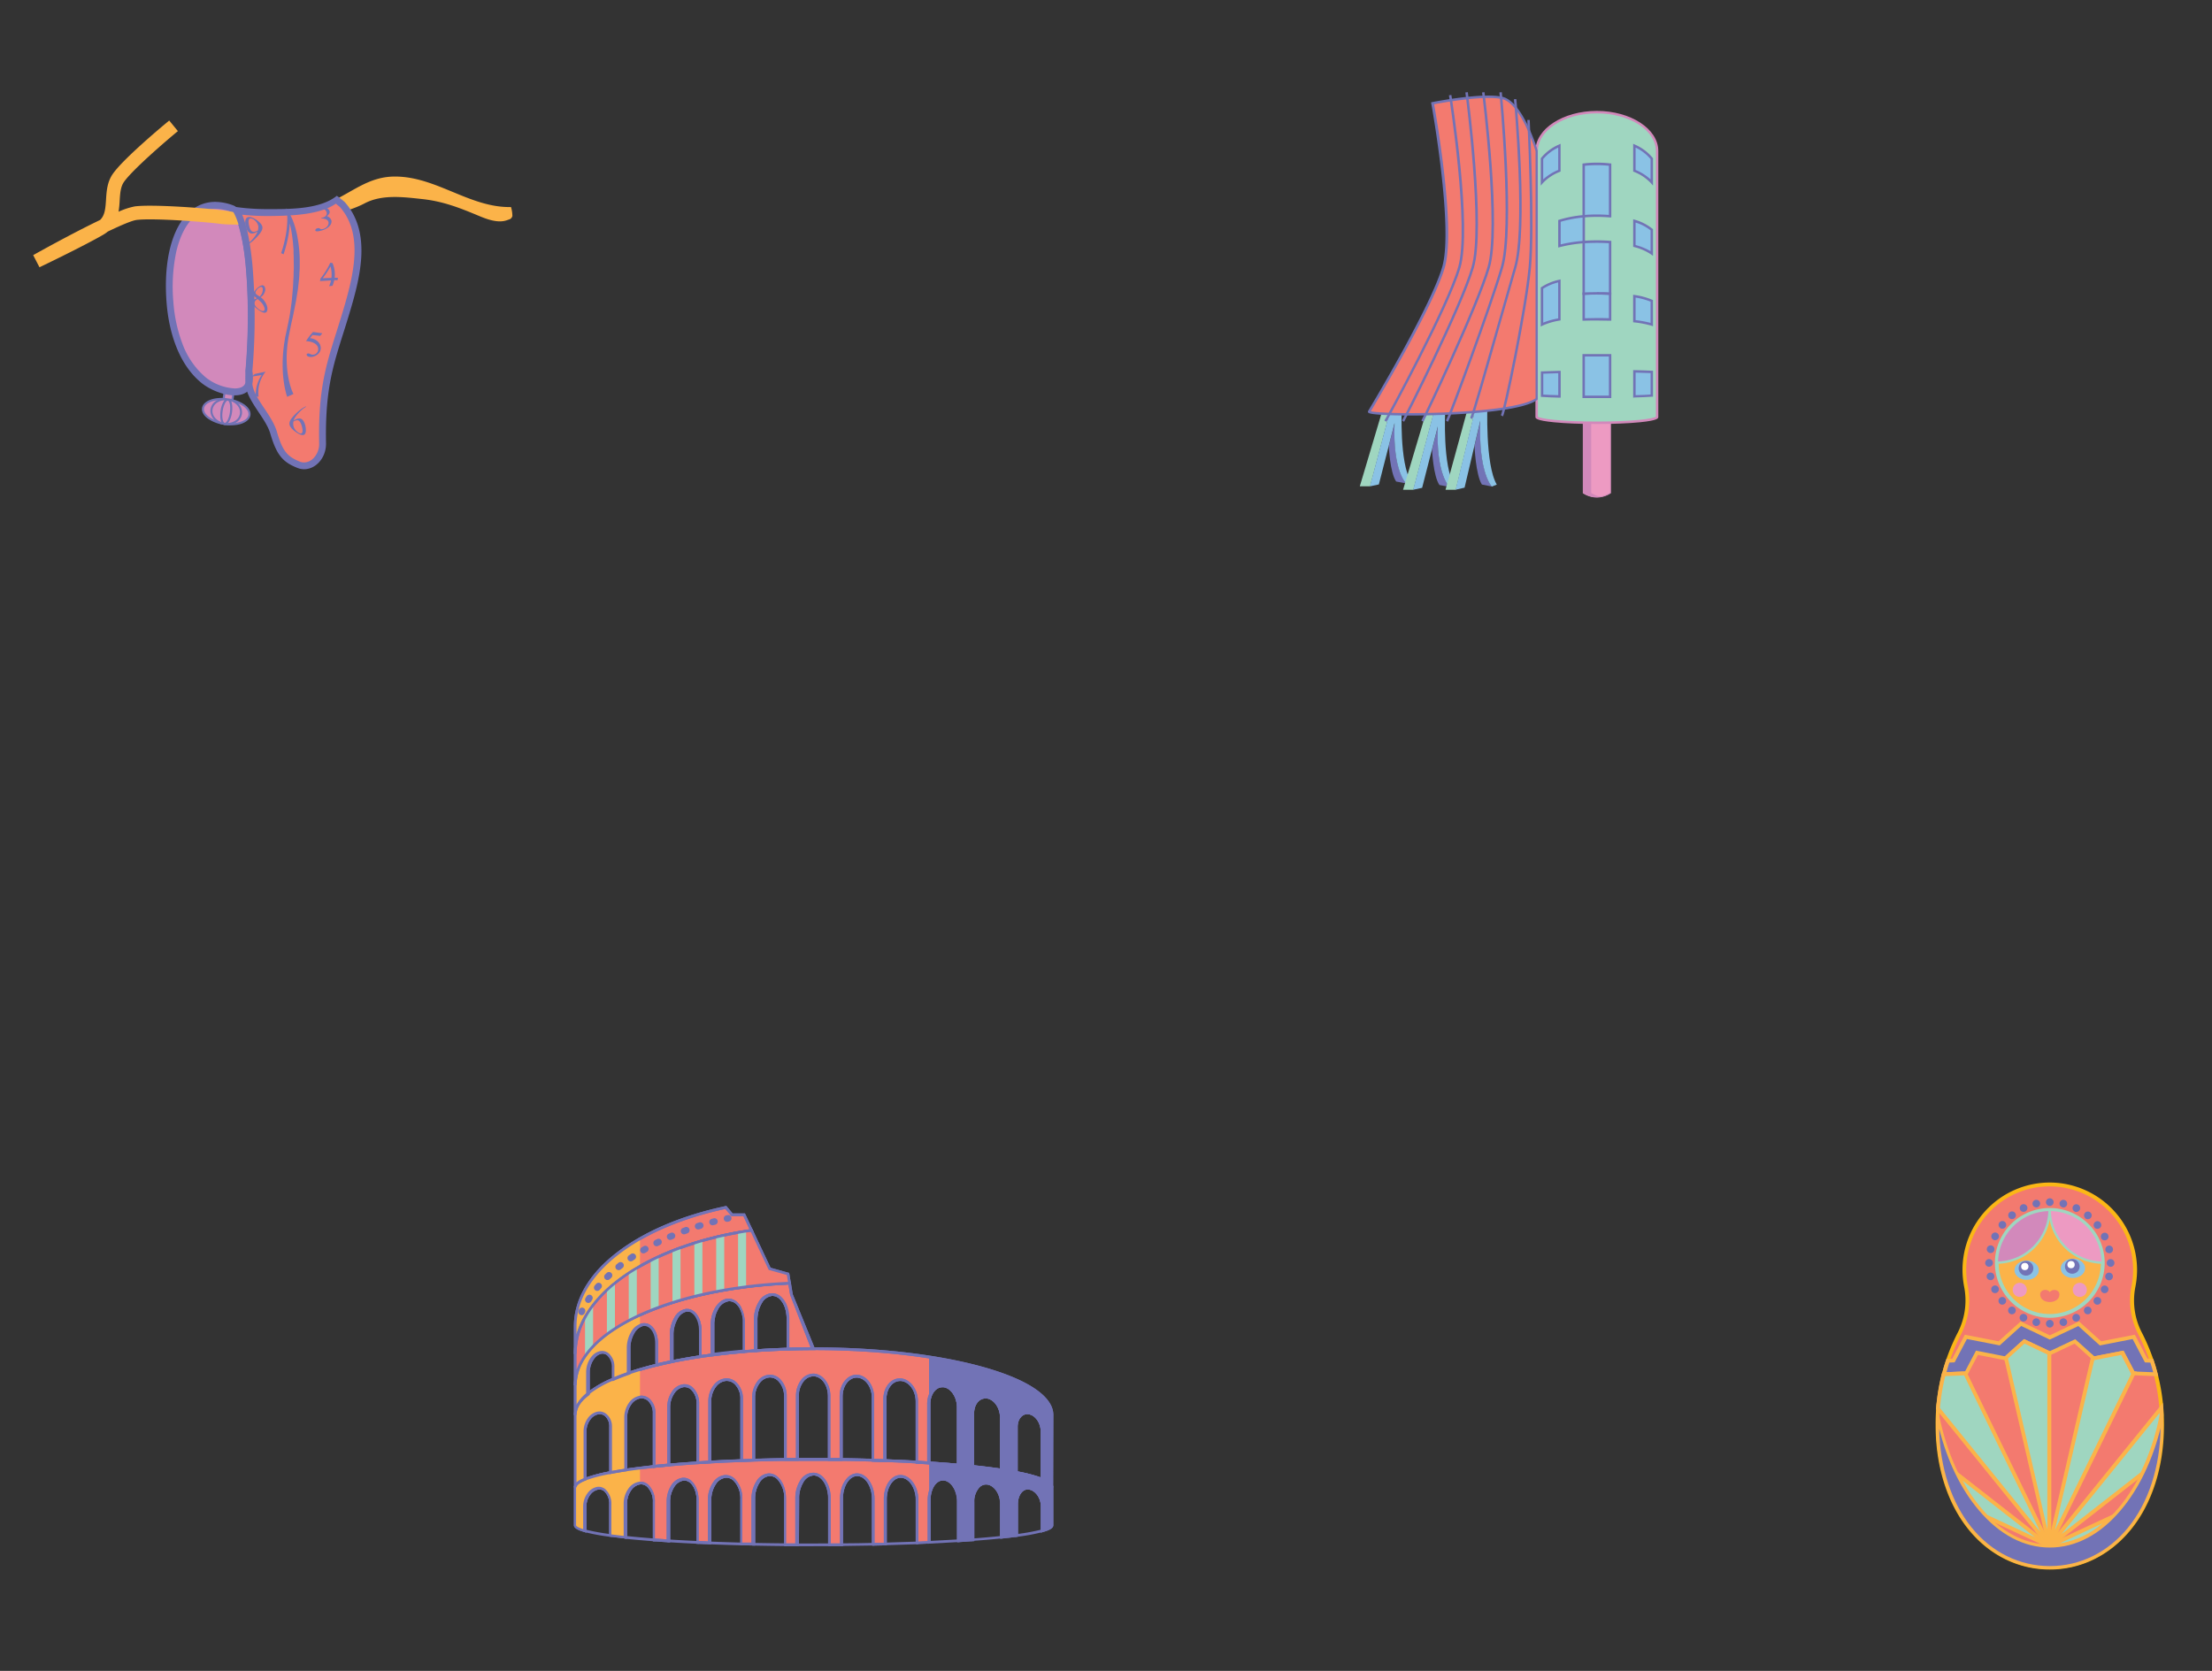 <svg id="Layer_2" data-name="Layer 2" xmlns="http://www.w3.org/2000/svg" viewBox="0 0 900 680"><rect x="0" y="0" width="900" height="680" fill="#333333" stroke="none"/><defs><style>.cls-1{fill:none;}.cls-2{fill:#f37a6f;}.cls-3{fill:#7273b6;}.cls-4{fill:#9fd6c0;}.cls-5{fill:#fbb349;}.cls-6{fill:#d289bb;}.cls-7{fill:#fbb716;}.cls-8{fill:#ed9ac2;}.cls-9{fill:#8ac2e5;}.cls-10{fill:#fff;}</style></defs><rect class="cls-1" x="211" y="440" width="240" height="240"/><path class="cls-2" d="M305.77,500.67l-2.2.34c-1.09.17-2.19.36-3.27.55-1.91.34-3.78.72-5.63,1.12l-3.27.74c-1.91.47-3.78.95-5.62,1.47-1.1.32-2.2.64-3.27,1q-2.88.9-5.62,1.88c-1.12.41-2.2.81-3.28,1.24q-2.89,1.15-5.62,2.39c-1.11.52-2.2,1-3.27,1.59q-2.94,1.47-5.62,3.07c-1.12.65-2.22,1.34-3.28,2-2,1.31-3.87,2.68-5.62,4.09-1.15.93-2.23,1.87-3.27,2.83a49.4,49.4,0,0,0-5.62,6.17,38.49,38.49,0,0,0-3.28,5,30.36,30.36,0,0,0-4,14.8V539.77c0-22,25.38-40.79,61.27-48.42l2.52,3h5Z"/><path class="cls-3" d="M234.6,551h-1.1V539.77c0-10.82,6-21.2,17.39-30,11.05-8.57,26.37-15.12,44.32-18.93l.32-.07,2.57,3.06h5l3.45,7.3-.74.11c-.73.11-1.46.21-2.18.33-1,.16-2.07.34-3.27.56-1.8.32-3.63.68-5.6,1.1-1.13.25-2.23.5-3.26.75-1.86.45-3.74.94-5.6,1.46-1.05.3-2.16.63-3.26,1-1.83.57-3.66,1.18-5.6,1.88-1.13.41-2.2.81-3.25,1.23-1.89.75-3.77,1.55-5.6,2.38-1.22.57-2.28,1.08-3.25,1.58-1.9.95-3.78,2-5.59,3-1.1.64-2.19,1.32-3.25,2a68.79,68.79,0,0,0-5.58,4.06c-1.1.89-2.17,1.81-3.25,2.81a50,50,0,0,0-5.56,6.09,39.38,39.38,0,0,0-3.22,4.91A29.76,29.76,0,0,0,234.6,551Zm60.52-59c-17.65,3.79-32.71,10.24-43.56,18.65-11.09,8.61-17,18.69-17,29.16V543a32.79,32.79,0,0,1,3-7.13,39.86,39.86,0,0,1,3.32-5,50.63,50.63,0,0,1,5.68-6.23c1.11-1,2.19-2,3.31-2.85,1.78-1.44,3.69-2.83,5.66-4.13,1.08-.71,2.19-1.41,3.3-2.06,1.83-1.08,3.73-2.12,5.65-3.08,1-.5,2.06-1,3.29-1.59,1.85-.85,3.75-1.66,5.65-2.41,1.07-.42,2.14-.83,3.29-1.24,2-.7,3.8-1.32,5.64-1.9l3.29-1c1.87-.52,3.77-1,5.64-1.47,1.05-.25,2.15-.5,3.29-.75,2-.43,3.82-.79,5.64-1.12l3.29-.55,1.46-.23-2.51-5.33h-4.86Z"/><path class="cls-3" d="M331,629.25h-7V609.78a13.44,13.44,0,0,1,2-7.27,6.19,6.19,0,0,1,5-3.15c3.88,0,7,4.69,7,10.43v19.44h-7Zm-5.94-1.11H336.9V609.78c0-5.13-2.65-9.31-5.92-9.32a5.13,5.13,0,0,0-4.12,2.65,12.39,12.39,0,0,0-1.8,6.67Z"/><path class="cls-3" d="M320.17,629.2h-.55c-4.76-.05-9-.11-13-.2h-.54V610a13.2,13.2,0,0,1,2-7.17,6.39,6.39,0,0,1,5-3.21,5.39,5.39,0,0,1,3.95,1.68c1.94,1.88,3.09,5.07,3.09,8.54Zm-12.95-1.28c3.65.07,7.54.13,11.85.17V609.81a11,11,0,0,0-2.76-7.76,4.37,4.37,0,0,0-3.15-1.36,5.31,5.31,0,0,0-4.13,2.72,12,12,0,0,0-1.81,6.56Z"/><path class="cls-3" d="M302.34,628.9h-.56c-4.48-.12-8.83-.26-12.94-.43l-.53,0v-18a12.3,12.3,0,0,1,2-6.91,6.55,6.55,0,0,1,5-3.2,5.34,5.34,0,0,1,4,1.58,11.35,11.35,0,0,1,3,8.2Zm-12.93-1.52c3.77.15,7.75.29,11.83.39v-17.7a10.27,10.27,0,0,0-2.69-7.41,4.24,4.24,0,0,0-3.19-1.27,5.5,5.5,0,0,0-4.15,2.71,11.31,11.31,0,0,0-1.8,6.3Z"/><path class="cls-3" d="M284.53,628.28l-.57,0c-4.17-.2-8.17-.42-11.89-.65l-.52,0V611a12,12,0,0,1,1.83-6.47,6.39,6.39,0,0,1,4.61-3.13,4.7,4.7,0,0,1,3.67,1.32c1.8,1.64,2.87,4.56,2.87,7.79Zm-11.88-1.73c3.4.21,7,.4,10.78.58V610.55c0-2.93-.94-5.54-2.52-7a3.65,3.65,0,0,0-2.82-1,5.41,5.41,0,0,0-3.79,2.64,10.91,10.91,0,0,0-1.65,5.87Z"/><path class="cls-3" d="M266.74,627.25l-.59,0c-4.17-.31-8.08-.66-11.62-1l-.49,0V611.91a10.46,10.46,0,0,1,1.79-5.88,6.59,6.59,0,0,1,4.49-3,4.65,4.65,0,0,1,3.74,1.21,9.34,9.34,0,0,1,2.68,7Zm-11.6-2.12c3.23.34,6.76.65,10.5.94V611.26a8.25,8.25,0,0,0-2.3-6.16,3.54,3.54,0,0,0-2.88-1,5.49,5.49,0,0,0-3.72,2.51,9.19,9.19,0,0,0-1.6,5.25Z"/><path class="cls-3" d="M249,625.52l-.62-.08a82.16,82.16,0,0,1-10.48-1.92l-.41-.11V613a9,9,0,0,1,1.63-5.12,6.45,6.45,0,0,1,4-2.76,4.17,4.17,0,0,1,3.46,1,8,8,0,0,1,2.39,6.1Zm-10.41-2.95a84.59,84.59,0,0,0,9.31,1.7V612.19a6.86,6.86,0,0,0-2-5.25,3,3,0,0,0-2.56-.72,5.34,5.34,0,0,0-3.33,2.31,7.91,7.91,0,0,0-1.42,4.48Z"/><path class="cls-3" d="M341.79,629.2V609.81c0-5.63,3.1-10.22,6.9-10.22h.12c3.88.12,7,4.77,7,10.38v19h-.54c-4,.09-8.19.15-12.94.2Zm7-28.51h-.1c-3.2,0-5.8,4.09-5.8,9.12v18.28c4.31,0,8.19-.1,11.84-.17V610C354.73,605,352.07,600.79,348.79,600.69Z"/><path class="cls-3" d="M359.62,628.9V610.07c0-5.49,3-9.79,6.76-9.79h.3c3.84.23,7,4.76,7,10.11v18.05l-.53,0c-4.34.17-8.69.31-12.94.42Zm6.81-27.52h-.05c-3.12,0-5.67,3.9-5.67,8.69v17.7c3.9-.1,7.87-.23,11.84-.38v-17c0-4.78-2.67-8.83-5.95-9h-.17Z"/><path class="cls-3" d="M377.43,628.28V610.55c0-5.12,2.7-9.13,6.15-9.13H384c3.56.33,6.46,4.64,6.46,9.6v16.54l-.52,0c-4.31.27-8.21.48-11.92.65Zm6.15-25.76c-2.83,0-5.05,3.52-5.05,8v16.58c3.39-.15,6.94-.34,10.82-.58V611c0-4.41-2.45-8.22-5.46-8.51Z"/><path class="cls-3" d="M395.22,627.25v-.59c0-5.11,0-10.29,0-15.4a9.49,9.49,0,0,1,2.4-6.72,4.82,4.82,0,0,1,3.46-1.52c.19,0,.37,0,.55,0h0c3.48.43,6.3,4.4,6.3,8.85v14.21l-.49,0c-3.56.38-7.48.73-11.66,1Zm5.86-23.13a3.74,3.74,0,0,0-2.68,1.2,8.34,8.34,0,0,0-2.08,5.94c0,4.91,0,9.89,0,14.81,3.76-.29,7.3-.6,10.54-.94V611.91c0-3.91-2.39-7.4-5.33-7.76Z"/><path class="cls-3" d="M413,625.53V612.19c0-4.06,2.21-7.12,5.13-7.12a4.62,4.62,0,0,1,.74.06c3.13.55,5.68,4.09,5.68,7.88v10.4l-.41.11a81.69,81.69,0,0,1-10.51,1.93Zm5.13-19.36c-2.29,0-4,2.59-4,6v12.09a82.78,82.78,0,0,0,9.35-1.71V613c0-3.28-2.14-6.33-4.77-6.79A3.41,3.41,0,0,0,418.1,606.17Z"/><path class="cls-3" d="M338,594.44h-.56c-4.24,0-8.72,0-13,0h-.55V568.1a10.69,10.69,0,0,1,2-6.37,6.35,6.35,0,0,1,5-2.71c3.88,0,7,4.07,7,9.08Zm-7-34.33a5.28,5.28,0,0,0-4.15,2.29,9.51,9.51,0,0,0-1.79,5.7v25.24c3.9,0,8,0,11.88,0V568.1C336.92,563.69,334.25,560.11,331,560.11Z"/><path class="cls-3" d="M306.1,594.78v-26a10.68,10.68,0,0,1,2-6.38,6.56,6.56,0,0,1,5-2.88,5.86,5.86,0,0,1,4.33,1.74,9.72,9.72,0,0,1,2.72,7v26.22h-.54c-4.68.07-8.93.16-13,.28Zm7.24-34.21h-.18A5.46,5.46,0,0,0,309,563a9.62,9.62,0,0,0-1.79,5.73v24.91c3.72-.1,7.61-.19,11.87-.25V568.26a8.77,8.77,0,0,0-2.38-6.25A4.84,4.84,0,0,0,313.34,560.57Z"/><path class="cls-3" d="M288.27,595.57v-25.3a10.76,10.76,0,0,1,2-6.33,7,7,0,0,1,5-3,5.81,5.81,0,0,1,4.4,1.62,9.2,9.2,0,0,1,2.68,6.78v25.61l-.53,0c-4.83.18-9.07.38-13,.6ZM295.68,562h-.33a5.86,5.86,0,0,0-4.19,2.58,9.76,9.76,0,0,0-1.79,5.68v24.14c3.59-.2,7.49-.38,11.87-.55V569.31a8.12,8.12,0,0,0-2.32-6A4.71,4.71,0,0,0,295.68,562Z"/><path class="cls-3" d="M271.55,596.8V572.74a11.11,11.11,0,0,1,1.84-6.21,6.55,6.55,0,0,1,4.58-3.1,5,5,0,0,1,3.95,1.29,8.84,8.84,0,0,1,2.6,6.6V595.8l-.51,0c-4.38.3-8.26.59-11.86.92Zm7-32.31a3.71,3.71,0,0,0-.47,0,5.52,5.52,0,0,0-3.8,2.63,10,10,0,0,0-1.65,5.59V595.6c3.29-.29,6.83-.56,10.78-.83V571.32a7.75,7.75,0,0,0-2.24-5.78A3.92,3.92,0,0,0,278.57,564.49Z"/><path class="cls-3" d="M254,598.88v-22a10.21,10.21,0,0,1,1.8-5.81,6.84,6.84,0,0,1,4.46-3,4.94,4.94,0,0,1,4,1.19,7.69,7.69,0,0,1,2.4,5.91v22.13l-.49.06c-4.15.44-8.05.93-11.57,1.45Zm7-29.8a4,4,0,0,0-.6,0,5.71,5.71,0,0,0-3.73,2.56,9.07,9.07,0,0,0-1.6,5.18V597.6c3.23-.46,6.75-.9,10.5-1.31V575.14a6.62,6.62,0,0,0-2-5.08A3.79,3.79,0,0,0,261.07,569.08Z"/><path class="cls-3" d="M237.48,602.83V582.5a9.16,9.16,0,0,1,1.62-5.19,6.43,6.43,0,0,1,4-2.81,4.46,4.46,0,0,1,3.73,1A6.59,6.59,0,0,1,249,580.6v19.14l-.45.09a58.52,58.52,0,0,0-10.3,2.7ZM244,575.52a3.68,3.68,0,0,0-.66.06,5.32,5.32,0,0,0-3.32,2.36,8,8,0,0,0-1.43,4.56v18.72a65.81,65.81,0,0,1,9.31-2.39V580.6a5.5,5.5,0,0,0-1.73-4.28A3.35,3.35,0,0,0,244,575.52Z"/><path class="cls-3" d="M355.86,594.78h-.57c-4.58-.14-8.82-.23-13-.28h-.55V568.25c0-4.84,3.07-8.78,6.84-8.78h.2c3.89.14,7,4.3,7,9.27Zm-13-1.38c3.81.05,7.71.13,11.88.25V568.74c0-4.39-2.68-8-6-8.17h-.18c-3.16,0-5.74,3.44-5.74,7.68Z"/><path class="cls-3" d="M373.68,595.57l-.58,0c-4.13-.24-8.48-.44-13-.61l-.52,0v-25.6c0-4.72,2.92-8.41,6.66-8.41h.41c3.86.3,7,4.5,7,9.36Zm-13-1.72c4.09.16,8.08.35,11.87.56V570.27c0-4.3-2.68-8-6-8.26h-.33c-3.12,0-5.57,3.21-5.57,7.31Z"/><path class="cls-3" d="M390.45,596.8l-.6,0c-3.63-.33-7.52-.63-11.91-.92l-.51,0V571.32c0-4.44,2.63-7.93,6-7.93a5.49,5.49,0,0,1,.6,0c3.54.41,6.43,4.59,6.43,9.31Zm-11.92-2c3.94.27,7.5.54,10.82.83V572.74c0-4.18-2.46-7.87-5.47-8.22a3.44,3.44,0,0,0-.46,0c-2.74,0-4.89,3-4.89,6.83Z"/><path class="cls-3" d="M408,598.88l-.63-.1c-3.52-.52-7.43-1-11.62-1.45l-.49-.05V575.14c0-4.08,2.45-7.16,5.7-7.16a5,5,0,0,1,.76.06c3.46.51,6.28,4.47,6.28,8.83Zm-11.64-2.59c3.77.4,7.31.84,10.54,1.31V576.87c0-3.84-2.4-7.31-5.34-7.74a4.28,4.28,0,0,0-.6,0c-2.62,0-4.6,2.61-4.6,6.06Z"/><path class="cls-3" d="M424.52,602.83l-.76-.3a58.87,58.87,0,0,0-10.35-2.71l-.44-.09V580.6c0-3.52,2.15-6.18,5-6.18a5.38,5.38,0,0,1,.85.08c3.13.57,5.68,4.16,5.68,8Zm-10.46-4a64.88,64.88,0,0,1,9.36,2.39V582.5c0-3.34-2.14-6.44-4.77-6.92a4.14,4.14,0,0,0-.66-.06c-2.24,0-3.93,2.18-3.93,5.08Z"/><path class="cls-2" d="M320.6,549.05V536.61c0-5.53-2.91-9.94-6.47-9.77a5.93,5.93,0,0,0-4.6,3.16,13.63,13.63,0,0,0-1.9,7.18v12.5c-1.63.11-3.24.24-4.84.37V538.39c0-.22,0-.45,0-.67s0-.44,0-.66a12.28,12.28,0,0,0-.67-3.19,5.25,5.25,0,0,0-.22-.55c0-.09-.07-.17-.1-.26s-.17-.36-.26-.54-.05-.1-.08-.14-.2-.38-.31-.55a8.92,8.92,0,0,0-.94-1.2l-.25-.25-.26-.23-.27-.21a5.36,5.36,0,0,0-.59-.38,2.64,2.64,0,0,0-.29-.15,4.71,4.71,0,0,0-1-.33L297,529h-.69a6.46,6.46,0,0,0-4.6,3.36c-.12.21-.24.42-.35.65a11.28,11.28,0,0,0-.8,1.91,3.5,3.5,0,0,0-.14.46c0,.12-.07.25-.11.37s-.11.43-.15.64-.08.4-.12.59a.71.71,0,0,0,0,.14,4.89,4.89,0,0,0-.09.53c0,.05,0,.11,0,.17a4.22,4.22,0,0,0-.07.61c0,.08,0,.17,0,.25,0,.28,0,.57,0,.85v11.9c-1.65.22-3.25.44-4.85.68V541.71a14.49,14.49,0,0,0-.09-1.64c0-.17-.05-.35-.08-.52a11.46,11.46,0,0,0-.73-2.64l-.23-.46-.24-.46a6.86,6.86,0,0,0-.38-.6c-.1-.13-.19-.27-.29-.38s-.22-.25-.32-.37a5.62,5.62,0,0,0-.85-.71,2.14,2.14,0,0,0-.38-.23,2.76,2.76,0,0,0-.43-.2,1.6,1.6,0,0,0-.33-.11.9.9,0,0,0-.22-.06,1.47,1.47,0,0,0-.27-.06l-.18,0-.38,0-.54,0a6.09,6.09,0,0,0-4.18,3.3,13.54,13.54,0,0,0-1.73,6.77v10.9c-2.05.42-4,.86-5.94,1.33v-8.91c0-4.7-2.59-8.09-5.79-7.54a6.36,6.36,0,0,0-4.11,3.22,12.3,12.3,0,0,0-1.68,6.3v10.28c-2.19.76-4.26,1.55-6.15,2.37v-4.85c0-3.88-2.34-6.6-5.22-6a5.31,5.31,0,0,0-2.9,1.78,7.23,7.23,0,0,0-.78,1,8.68,8.68,0,0,0-.79,1.55,10.23,10.23,0,0,0-.71,3.73v8.83c-3.23,2.69-5,5.56-5,8.56V563.75a20.88,20.88,0,0,1,4-11.89,31.28,31.28,0,0,1,3.28-4,43.67,43.67,0,0,1,5.62-4.94c1-.78,2.12-1.53,3.27-2.27,1.75-1.15,3.63-2.24,5.62-3.29,1.06-.56,2.16-1.12,3.28-1.65q2.68-1.28,5.62-2.46c1.07-.44,2.16-.86,3.27-1.27q2.73-1,5.62-1.93c1.08-.33,2.16-.66,3.28-1,1.83-.54,3.7-1,5.62-1.52,1.07-.27,2.17-.53,3.27-.78q2.76-.64,5.62-1.18l3.27-.61c1.85-.32,3.72-.62,5.63-.89,1.08-.16,2.17-.3,3.27-.44,5.68-.72,11.59-1.23,17.66-1.49l.78,4.67,9,22.06C327.49,548.89,324,549,320.6,549.05Z"/><path class="cls-3" d="M234.6,575.87h-1.1V563.75a21.34,21.34,0,0,1,4.08-12.2,32.53,32.53,0,0,1,3.33-4.07,44.85,44.85,0,0,1,5.69-5c1-.76,2.09-1.51,3.3-2.29,1.72-1.13,3.63-2.25,5.67-3.32,1.08-.57,2.19-1.13,3.29-1.66,1.79-.85,3.69-1.68,5.65-2.47,1-.4,2.06-.82,3.29-1.27,1.77-.66,3.61-1.29,5.65-1.94,1.15-.36,2.23-.69,3.28-1,1.87-.55,3.77-1.06,5.64-1.53,1-.25,2.15-.52,3.29-.77,1.82-.43,3.66-.81,5.64-1.19,1.06-.21,2.16-.41,3.28-.61,2-.35,3.87-.64,5.64-.89l3.28-.45c5.8-.73,11.76-1.23,17.71-1.48l.49,0,.84,5.09,9.28,22.76H331c-3.49,0-7,.06-10.38.16l-.57,0v-13c0-3.29-1.05-6.26-2.82-7.94a4.17,4.17,0,0,0-3.08-1.28,5.44,5.44,0,0,0-4.16,2.9,13.19,13.19,0,0,0-1.81,6.89v13l-.51,0c-1.48.1-3,.21-4.84.37l-.59,0V538.39c0-.22,0-.43,0-.65s0-.42,0-.61a12.28,12.28,0,0,0-.65-3.08,4.18,4.18,0,0,0-.2-.51l-.11-.28c-.07-.16-.15-.32-.23-.48a.25.25,0,0,1,0-.07l-.05-.08a4.7,4.7,0,0,0-.29-.5,6.71,6.71,0,0,0-.87-1.11,2.49,2.49,0,0,0-.22-.23l-.09-.08-.14-.13,0,0-.21-.17a6.49,6.49,0,0,0-.55-.36l-.25-.12a4,4,0,0,0-.86-.29l-.45-.07a5.74,5.74,0,0,0-.6,0,5.92,5.92,0,0,0-4.18,3.1c-.11.19-.23.39-.32.59l0,0a11.79,11.79,0,0,0-.76,1.81c-.05.16-.1.29-.13.42l0,.07-.06.2,0,.13c-.05.18-.09.37-.13.56v0c0,.17-.07.34-.1.5l0,.07a.07.07,0,0,1,0,0v.1c0,.17-.05.32-.07.47v0a.19.19,0,0,0,0,.08v.09a4,4,0,0,0-.06.54v0a1.21,1.21,0,0,0,0,.19v0c0,.28,0,.55,0,.82v12.39l-.48.06c-1.77.23-3.35.45-4.84.67l-.63.1v-11a14.08,14.08,0,0,0-.09-1.58c0-.16,0-.33-.07-.49a10.36,10.36,0,0,0-.7-2.51c-.06-.14-.13-.28-.2-.42s-.16-.31-.24-.45a4.74,4.74,0,0,0-.35-.55c-.08-.12-.17-.24-.26-.35l-.3-.34a4.56,4.56,0,0,0-.75-.63,2.16,2.16,0,0,0-.31-.19l0,0a2.19,2.19,0,0,0-.35-.17l-.26-.09-.07,0-.12,0h0l-.2,0-.18,0h-.32a3.13,3.13,0,0,0-.46,0,5.54,5.54,0,0,0-3.78,3,12.9,12.9,0,0,0-1.66,6.5v11.35l-.44.09c-2,.41-4,.86-5.91,1.33l-.69.16v-9.61c0-2.65-.86-5-2.32-6.19a3.42,3.42,0,0,0-2.82-.81,5.89,5.89,0,0,0-3.74,3,11.76,11.76,0,0,0-1.6,6V559.3l-.37.13c-2.36.82-4.36,1.59-6.11,2.36l-.77.33v-5.69a6.22,6.22,0,0,0-1.89-4.81,3.15,3.15,0,0,0-2.68-.69,4.8,4.8,0,0,0-2.59,1.62,8.08,8.08,0,0,0-.73,1,8.3,8.3,0,0,0-.74,1.46,9.58,9.58,0,0,0-.67,3.52v9.09l-.2.17C236.21,570.38,234.6,573.11,234.6,575.87Zm86.17-53.14c-5.76.26-11.52.75-17.13,1.46l-3.26.45c-1.76.24-3.6.53-5.61.89-1.11.19-2.2.39-3.26.6-2,.37-3.8.76-5.61,1.18-1.13.25-2.23.51-3.26.77-1.86.46-3.75,1-5.6,1.51-1.05.31-2.11.63-3.26,1-2,.64-3.85,1.27-5.6,1.92-1.22.45-2.29.86-3.25,1.26-1.95.78-3.83,1.61-5.6,2.45-1.08.51-2.18,1.06-3.25,1.63-2,1.06-3.88,2.16-5.58,3.27-1.19.77-2.25,1.5-3.24,2.25a42.69,42.69,0,0,0-5.55,4.88,30.39,30.39,0,0,0-3.22,3.93,20.31,20.31,0,0,0-3.89,11.58v7.91a15.91,15.91,0,0,1,3.88-4.6v-8.58a10.72,10.72,0,0,1,.75-3.93,10.19,10.19,0,0,1,.84-1.65,8.82,8.82,0,0,1,.83-1.09,5.86,5.86,0,0,1,3.2-1.95,4.26,4.26,0,0,1,3.59.91,7.23,7.23,0,0,1,2.29,5.66v4c1.49-.63,3.15-1.26,5.05-1.93v-9.89a12.9,12.9,0,0,1,1.76-6.59,6.91,6.91,0,0,1,4.49-3.47,4.47,4.47,0,0,1,3.72,1c1.7,1.43,2.71,4.06,2.71,7v8.21c1.58-.38,3.2-.74,4.84-1.08V543.33a14.05,14.05,0,0,1,1.81-7.05,6.62,6.62,0,0,1,4.58-3.56,5,5,0,0,1,1,0l.21,0a1.63,1.63,0,0,1,.36.07h0l.21.06a2.43,2.43,0,0,1,.38.13,3.15,3.15,0,0,1,.47.22,3.82,3.82,0,0,1,.45.27,5.16,5.16,0,0,1,.92.78l.36.4c.09.12.2.26.3.41a5.46,5.46,0,0,1,.42.64l0,0c.08.15.15.3.23.46s.15.3.24.49a11.69,11.69,0,0,1,.78,2.78c0,.18.05.36.07.54a13.85,13.85,0,0,1,.1,1.7v9.77l3.75-.52V539.54q0-.43,0-.87a2.45,2.45,0,0,1,0-.27,5.63,5.63,0,0,1,.06-.63.9.9,0,0,1,0-.18,5.06,5.06,0,0,1,.08-.52,1.37,1.37,0,0,1,0-.19v0c0-.19.07-.38.11-.55v0c0-.21.09-.42.15-.64l0-.1a2.58,2.58,0,0,1,.08-.26,5,5,0,0,1,.15-.5,12.24,12.24,0,0,1,.83-2,6.43,6.43,0,0,1,.37-.69c1.35-2.16,3.13-3.45,5-3.62a4.75,4.75,0,0,1,.76,0h0a5.21,5.21,0,0,1,.59.09,4.91,4.91,0,0,1,1.1.37,3.2,3.2,0,0,1,.33.16c.22.13.43.26.64.41l.3.24.19.17.07.07.29.29a8.4,8.4,0,0,1,1,1.27c.11.18.23.38.33.58l0,.07,0,.09c.09.18.19.37.27.57l.11.27a4.86,4.86,0,0,1,.23.59,13.21,13.21,0,0,1,.7,3.32c0,.21,0,.44.05.67s0,.47,0,.7v11.06l3.74-.28v-12a14.24,14.24,0,0,1,2-7.47,6.51,6.51,0,0,1,5.05-3.42,5.22,5.22,0,0,1,3.88,1.59c2,1.88,3.16,5.15,3.16,8.73v11.88c3-.09,6-.14,9-.15L321.48,527Z"/><path class="cls-4" d="M321.23,522.16c-6.07.26-12,.77-17.66,1.49-1.1.14-2.19.28-3.27.44-1.91.27-3.78.57-5.63.89l-3.27.61q-2.86.54-5.62,1.18c-1.1.25-2.2.51-3.27.78-1.92.48-3.79,1-5.62,1.52-1.12.32-2.2.65-3.28,1Q270.72,531,268,532c-1.11.41-2.2.83-3.27,1.27q-2.94,1.18-5.62,2.46c-1.12.53-2.22,1.09-3.28,1.65-2,1-3.87,2.14-5.62,3.29-1.15.74-2.24,1.49-3.27,2.27a43.67,43.67,0,0,0-5.62,4.94,31.28,31.28,0,0,0-3.28,4,20.88,20.88,0,0,0-4,11.89V551a30.36,30.36,0,0,1,4-14.8,38.49,38.49,0,0,1,3.28-5,49.4,49.4,0,0,1,5.62-6.17c1-1,2.12-1.9,3.27-2.83,1.75-1.41,3.63-2.78,5.62-4.09,1.06-.7,2.16-1.39,3.28-2q2.68-1.6,5.62-3.07c1.07-.55,2.16-1.07,3.27-1.59q2.73-1.23,5.62-2.39c1.08-.43,2.16-.83,3.28-1.24q2.75-1,5.62-1.88c1.07-.34,2.17-.66,3.27-1,1.84-.52,3.71-1,5.62-1.47l3.27-.74c1.85-.4,3.72-.78,5.63-1.12,1.08-.19,2.18-.38,3.27-.55l2.2-.34,7.36,15.63,7.47,2.09Z"/><path class="cls-3" d="M234.6,563.75h-1.1V551a30.83,30.83,0,0,1,4.05-15.07,39.86,39.86,0,0,1,3.32-5,50.63,50.63,0,0,1,5.68-6.23c1.11-1,2.19-2,3.31-2.85,1.78-1.44,3.69-2.83,5.66-4.13,1.08-.71,2.19-1.41,3.3-2.06,1.83-1.08,3.73-2.12,5.65-3.08,1-.5,2.06-1,3.29-1.59,1.85-.85,3.75-1.66,5.65-2.41,1.07-.42,2.14-.83,3.29-1.24,2-.7,3.8-1.32,5.64-1.9l3.29-1c1.87-.52,3.77-1,5.64-1.47,1.05-.25,2.15-.5,3.29-.75,2-.43,3.82-.79,5.64-1.12l3.29-.55,2.2-.34.4-.06,7.43,15.77,7.57,2.12.79,4.73-.62,0c-5.92.25-11.85.75-17.62,1.48l-3.26.45c-1.76.24-3.6.53-5.61.89-1.11.19-2.2.39-3.26.6-2,.37-3.8.76-5.61,1.18-1.13.25-2.23.51-3.26.77-1.86.46-3.75,1-5.6,1.51-1.05.31-2.11.63-3.26,1-2,.64-3.85,1.27-5.6,1.92-1.22.45-2.29.86-3.25,1.26-1.95.78-3.83,1.61-5.6,2.45-1.08.51-2.18,1.06-3.25,1.63-2,1.06-3.88,2.16-5.58,3.27-1.19.77-2.25,1.5-3.24,2.25a42.69,42.69,0,0,0-5.55,4.88,30.39,30.39,0,0,0-3.22,3.93A20.31,20.31,0,0,0,234.6,563.75Zm70.84-62.47c-.6.08-1.19.17-1.78.27-1,.16-2.07.34-3.27.56-1.8.32-3.63.68-5.6,1.1-1.13.25-2.23.5-3.26.75-1.86.45-3.74.94-5.6,1.46-1.05.3-2.16.63-3.26,1-1.83.57-3.66,1.18-5.6,1.88-1.13.41-2.2.81-3.25,1.23-1.89.75-3.77,1.55-5.6,2.38-1.22.57-2.28,1.08-3.25,1.58-1.9.95-3.78,2-5.59,3-1.1.64-2.19,1.32-3.25,2a68.79,68.79,0,0,0-5.58,4.06c-1.1.89-2.17,1.81-3.25,2.81a50,50,0,0,0-5.56,6.09,39.38,39.38,0,0,0-3.22,4.91A29.76,29.76,0,0,0,234.6,551v6.4a24.58,24.58,0,0,1,3-5.8,32.53,32.53,0,0,1,3.33-4.07,44.85,44.85,0,0,1,5.69-5c1-.76,2.09-1.51,3.3-2.29,1.72-1.13,3.63-2.25,5.67-3.32,1.08-.57,2.19-1.13,3.29-1.66,1.79-.85,3.69-1.68,5.65-2.47,1-.4,2.06-.82,3.29-1.27,1.77-.66,3.61-1.29,5.65-1.94,1.15-.36,2.23-.69,3.28-1,1.87-.55,3.77-1.06,5.64-1.53,1-.25,2.15-.52,3.29-.77,1.82-.43,3.66-.81,5.64-1.19,1.06-.21,2.16-.41,3.28-.61,2-.35,3.87-.64,5.64-.89l3.28-.45c5.6-.71,11.35-1.2,17.09-1.46l-.47-2.81-7.38-2.07Z"/><path class="cls-2" d="M428,605.27v15.45c0,.79-1.4,1.55-4,2.27V613c0-3.53-2.33-6.83-5.23-7.33a3.47,3.47,0,0,0-.64-.06c-2.58,0-4.58,2.79-4.58,6.57v12.72c-1.87.25-3.92.49-6.11.72V611.91c0-4.16-2.6-7.91-5.81-8.31l-.52,0c-3,0-5.32,3.32-5.31,7.69q0,7.69,0,15.4l-5.87.41V611c0-4.67-2.67-8.74-6-9.06h-.36c-3.13,0-5.6,3.76-5.6,8.58v17.16l-4.88.21V610.4c0-5.06-2.89-9.36-6.47-9.56h-.25c-3.45,0-6.21,4.08-6.21,9.24v18.27l-4.89.11V610c0-5.3-2.9-9.72-6.47-9.83h-.12c-3.51,0-6.35,4.32-6.35,9.67v18.84l-4.89,0V609.78c0-5.43-2.89-9.86-6.47-9.87a5.68,5.68,0,0,0-4.58,2.9,13,13,0,0,0-1.89,7v18.91l-4.89,0V609.81c0-5.42-2.9-9.77-6.47-9.67a5.91,5.91,0,0,0-4.58,3,12.61,12.61,0,0,0-1.9,6.87v18.48l-4.88-.11V610.07c0-5.28-2.89-9.44-6.47-9.23a6.06,6.06,0,0,0-4.57,3,11.88,11.88,0,0,0-1.89,6.6v17.51l-4.88-.2V610.55c0-5-2.66-8.87-5.94-8.57a5.94,5.94,0,0,0-4.2,2.89A11.49,11.49,0,0,0,272.1,611v16l-5.91-.41v-15.4c0-4.62-2.59-8.07-5.8-7.66a6.1,6.1,0,0,0-4.1,2.74,9.87,9.87,0,0,0-1.7,5.57v13.72c-2.21-.23-4.26-.48-6.15-.73V612.19c0-4.09-2.33-7-5.2-6.51a5.91,5.91,0,0,0-3.68,2.53A8.43,8.43,0,0,0,238,613v10c-2.58-.72-4-1.48-4-2.27V605.27c0-1.13,1.4-2.22,4-3.25a59.63,59.63,0,0,1,10.41-2.73c1.89-.37,3.94-.71,6.15-1,3.5-.52,7.38-1,11.6-1.46q2.85-.3,5.91-.58c3.74-.34,7.72-.64,11.87-.91l4.85-.3c4.16-.24,8.5-.43,13-.6l4.86-.17c4.21-.13,8.55-.21,13-.28l4.87-.05q3.22,0,6.51,0t6.47,0l4.86.05c4.42.06,8.76.15,13,.28l4.86.16c4.47.17,8.8.37,13,.61,1.65.09,3.26.19,4.85.3,4.17.27,8.16.57,11.92.91q3,.28,5.87.58c4.23.45,8.13.93,11.64,1.46,2.19.33,4.23.68,6.1,1A59.76,59.76,0,0,1,424,602C426.55,603.05,428,604.14,428,605.27Z"/><path class="cls-3" d="M325.06,629.24h-.56c-1.63,0-3.26,0-4.88,0h-.55V609.81a11,11,0,0,0-2.76-7.76,4.34,4.34,0,0,0-3.15-1.36,5.31,5.31,0,0,0-4.13,2.72,12,12,0,0,0-1.81,6.56v19l-.56,0-2.61-.06-2.27-.05h-.54V610.07a10.27,10.27,0,0,0-2.69-7.41,4.24,4.24,0,0,0-3.19-1.27,5.5,5.5,0,0,0-4.15,2.71,11.31,11.31,0,0,0-1.8,6.3v18.08l-.57,0-4.88-.2-.53,0V610.55c0-2.93-.94-5.54-2.52-7a3.65,3.65,0,0,0-2.82-1,5.41,5.41,0,0,0-3.79,2.64,10.91,10.91,0,0,0-1.65,5.87v16.61l-.59,0-5.91-.4-.51,0V611.26a8.25,8.25,0,0,0-2.3-6.16,3.58,3.58,0,0,0-2.88-1,5.49,5.49,0,0,0-3.72,2.51,9.19,9.19,0,0,0-1.6,5.25v14.32l-.61-.06c-2.06-.21-4.13-.45-6.16-.73l-.48-.06V612.19a6.86,6.86,0,0,0-2-5.25,3,3,0,0,0-2.56-.72,5.34,5.34,0,0,0-3.33,2.31,7.91,7.91,0,0,0-1.42,4.48v10.71l-.69-.2c-3-.84-4.39-1.71-4.39-2.8V605.27c0-1.37,1.42-2.6,4.33-3.76a60,60,0,0,1,10.51-2.76c1.81-.35,3.82-.7,6.16-1,3.55-.53,7.46-1,11.63-1.47,2-.21,4-.4,5.92-.57,3.61-.33,7.49-.63,11.89-.92l4.85-.3c3.89-.22,8.14-.42,13-.6l4.86-.17c4.05-.12,8.29-.21,13-.28l4.87,0c4.25,0,8.74,0,13,0l4.87,0c4.15.05,8.4.14,13,.28l4.85.16c4.48.17,8.85.38,13,.61,1.62.09,3.25.19,4.85.3,4.39.29,8.29.59,11.93.91,1.92.18,4,.38,5.88.58,4.2.45,8.13.94,11.66,1.47,2.2.33,4.26.68,6.13,1a61.36,61.36,0,0,1,10.55,2.77c2.91,1.16,4.33,2.39,4.33,3.76v15.45c0,1.09-1.35,2-4.39,2.8l-.69.2V613c0-3.28-2.14-6.33-4.77-6.79a3.41,3.41,0,0,0-.55-.05c-2.29,0-4,2.59-4,6v13.19l-.47.07c-1.85.25-3.91.5-6.13.72l-.61.06V611.91c0-3.91-2.39-7.4-5.33-7.76l-.45,0a3.74,3.74,0,0,0-2.68,1.2,8.34,8.34,0,0,0-2.08,5.94c0,5.11,0,10.29,0,15.4v.51l-.51,0-5.87.4-.59,0V611c0-4.41-2.45-8.22-5.46-8.51h-.31c-2.83,0-5.05,3.52-5.05,8v17.68l-.52,0-4.89.21-.57,0V610.4c0-4.78-2.67-8.83-5.95-9h-.22c-3.12,0-5.67,3.9-5.67,8.69v18.81h-.53l-2.27.05-2.62.06-.56,0V610c0-5-2.66-9.18-5.94-9.28h-.1c-3.2,0-5.8,4.09-5.8,9.12v19.38h-.54c-1.62,0-3.25,0-4.9,0h-.55V609.78c0-5.13-2.65-9.31-5.92-9.32a5.13,5.13,0,0,0-4.12,2.65,12.39,12.39,0,0,0-1.8,6.67ZM331,599.36c3.88,0,7,4.69,7,10.43v18.34l3.79,0v-18.3c0-5.63,3.1-10.22,6.9-10.22h.12c3.88.12,7,4.77,7,10.38v17.92l2.05,0,1.74,0V610.07c0-5.49,3-9.79,6.76-9.79h.3c3.84.23,7,4.76,7,10.11v17l3.78-.17V610.55c0-5.12,2.7-9.13,6.15-9.13H384c3.56.33,6.46,4.64,6.46,9.6v15.44l4.77-.33c0-4.95,0-9.95,0-14.89a9.49,9.49,0,0,1,2.4-6.72,4.82,4.82,0,0,1,3.46-1.52c.19,0,.37,0,.55,0h0c3.48.43,6.3,4.4,6.3,8.85V625c1.79-.19,3.47-.39,5-.59V612.19c0-4.06,2.21-7.12,5.13-7.12a4.62,4.62,0,0,1,.74.06c3.13.55,5.68,4.09,5.68,7.88v9.25c2.85-.88,2.88-1.52,2.88-1.54V605.27c0-.48-.47-1.48-3.64-2.74a58.87,58.87,0,0,0-10.35-2.71c-1.85-.36-3.9-.71-6.08-1-3.52-.52-7.43-1-11.62-1.45-1.91-.21-3.95-.4-5.86-.58-3.63-.33-7.52-.63-11.91-.92l-4.84-.29c-4.13-.24-8.48-.44-13-.61l-4.85-.16c-4.58-.14-8.82-.23-13-.28l-4.87,0c-4.24,0-8.72,0-13,0l-4.86,0c-4.68.07-8.93.16-13,.28-1.63.05-3.25.1-4.85.17-4.83.18-9.07.38-13,.6l-4.84.29c-4.38.3-8.26.59-11.86.92-1.9.17-3.93.36-5.91.58-4.15.44-8.05.93-11.57,1.45-2.32.36-4.33.7-6.12,1.05a58.43,58.43,0,0,0-10.31,2.7c-3.17,1.26-3.64,2.26-3.64,2.74v15.45s0,.66,2.88,1.54V613a9,9,0,0,1,1.63-5.12,6.45,6.45,0,0,1,4-2.76,4.17,4.17,0,0,1,3.46,1,8,8,0,0,1,2.39,6.1v12.23c1.67.22,3.36.42,5,.6V611.91a10.46,10.46,0,0,1,1.79-5.88,6.59,6.59,0,0,1,4.49-3,4.65,4.65,0,0,1,3.74,1.21,9.34,9.34,0,0,1,2.68,7v14.89l4.81.33V611a12,12,0,0,1,1.83-6.47,6.39,6.39,0,0,1,4.61-3.13,4.7,4.7,0,0,1,3.67,1.32c1.8,1.64,2.87,4.56,2.87,7.79v16.63l3.78.16V610.4a12.3,12.3,0,0,1,2-6.91,6.55,6.55,0,0,1,5-3.2,5.34,5.34,0,0,1,4,1.58,11.35,11.35,0,0,1,3,8.2V627.8l1.74,0,2,0V610a13.2,13.2,0,0,1,2-7.17,6.39,6.39,0,0,1,5-3.21,5.41,5.41,0,0,1,3.95,1.68c1.94,1.88,3.09,5.07,3.09,8.54v18.3l3.79,0V609.78a13.44,13.44,0,0,1,2-7.27A6.19,6.19,0,0,1,331,599.36Z"/><path class="cls-2" d="M428,575.87v29.4c0-1.13-1.4-2.22-4-3.25V582.5c0-3.58-2.34-6.93-5.23-7.46A4.76,4.76,0,0,0,418,575c-2.53,0-4.48,2.38-4.48,5.63v18.68c-1.87-.36-3.91-.71-6.1-1V576.87c0-4.08-2.6-7.81-5.81-8.29a5.45,5.45,0,0,0-.68-.05c-2.89,0-5.15,2.82-5.15,6.61v21.64q-2.83-.3-5.87-.58V572.74c0-4.43-2.67-8.38-6-8.76a3.2,3.2,0,0,0-.52,0c-3.05,0-5.44,3.21-5.44,7.38v24c-1.59-.11-3.2-.21-4.85-.3V570.27c0-4.56-2.9-8.53-6.48-8.81h-.37c-3.4,0-6.11,3.43-6.11,7.86v25.07l-4.86-.16V568.74c0-4.65-2.91-8.59-6.49-8.72h-.2c-3.49,0-6.29,3.65-6.29,8.23v25.69l-4.86-.05V568.1c0-4.69-2.9-8.53-6.49-8.53a5.84,5.84,0,0,0-4.59,2.5,10.06,10.06,0,0,0-1.9,6v25.79l-4.87.05V568.26c0-4.67-2.9-8.37-6.48-8.23a6,6,0,0,0-4.59,2.66,10.21,10.21,0,0,0-1.9,6v25.48l-4.86.17V569.31c0-4.58-2.91-8.11-6.48-7.85a6.43,6.43,0,0,0-4.59,2.8,10.26,10.26,0,0,0-1.9,6V595l-4.85.3v-24c0-4.42-2.65-7.74-5.94-7.34a6.06,6.06,0,0,0-4.19,2.86,10.66,10.66,0,0,0-1.74,5.9V596.2q-3.06.28-5.91.58V575.14c0-4.08-2.6-7-5.8-6.56a6.29,6.29,0,0,0-4.1,2.8,9.7,9.7,0,0,0-1.7,5.49v21.37c-2.21.34-4.26.68-6.15,1V580.6c0-3.57-2.34-6.08-5.21-5.56a5.91,5.91,0,0,0-3.67,2.58A8.59,8.59,0,0,0,238,582.5V602c-2.58,1-4,2.12-4,3.25v-29.4c0-3,1.75-5.87,5-8.56a42.91,42.91,0,0,1,10.4-6c1.89-.82,4-1.61,6.15-2.37,3.52-1.2,7.39-2.32,11.58-3.35,1.92-.47,3.89-.91,5.94-1.33,3.75-.78,7.71-1.49,11.85-2.11,1.6-.24,3.2-.46,4.85-.68,4.17-.55,8.51-1,13-1.39,1.6-.13,3.21-.26,4.84-.37q6.33-.43,13-.63c3.42-.1,6.89-.16,10.4-.16C384.55,548.89,428,561,428,575.87Z"/><path class="cls-3" d="M428.5,605.27h-1.1c0-.48-.47-1.48-3.64-2.74l-.34-.14V582.5c0-3.34-2.14-6.44-4.77-6.92a4.14,4.14,0,0,0-.66-.06c-2.24,0-3.93,2.18-3.93,5.08V600l-.65-.13c-1.85-.36-3.9-.71-6.08-1l-.47-.07V576.87c0-3.84-2.4-7.31-5.34-7.74a4.28,4.28,0,0,0-.6,0c-2.62,0-4.6,2.61-4.6,6.06v22.25l-.61-.06c-1.91-.21-3.95-.4-5.86-.58l-.5,0v-24c0-4.18-2.46-7.87-5.47-8.22a3.44,3.44,0,0,0-.46,0c-2.74,0-4.89,3-4.89,6.83v24.55l-.59,0-4.84-.29-.52,0V570.27c0-4.3-2.68-8-6-8.26h-.33c-3.12,0-5.57,3.21-5.57,7.31V595l-.56,0-4.86-.16-.53,0v-26c0-4.39-2.68-8-6-8.17h-.18c-3.16,0-5.74,3.44-5.74,7.68V594.5h-.56l-4.86,0h-.54V568.1c0-4.41-2.67-8-5.94-8a5.28,5.28,0,0,0-4.15,2.29,9.51,9.51,0,0,0-1.79,5.7v26.34h-.55l-4.86,0h-.56V568.26a8.77,8.77,0,0,0-2.38-6.25,4.77,4.77,0,0,0-3.53-1.43A5.46,5.46,0,0,0,309,563a9.62,9.62,0,0,0-1.79,5.73v26l-.54,0c-1.63.05-3.25.1-4.85.17l-.57,0V569.31a8.12,8.12,0,0,0-2.32-6,4.66,4.66,0,0,0-3.57-1.33,5.86,5.86,0,0,0-4.19,2.58,9.76,9.76,0,0,0-1.79,5.68v25.24l-.52,0-4.84.29-.58,0V571.32a7.75,7.75,0,0,0-2.24-5.78,3.88,3.88,0,0,0-3.09-1,5.52,5.52,0,0,0-3.8,2.63,10,10,0,0,0-1.65,5.59v24l-.5,0c-1.9.17-3.93.36-5.91.58l-.6.06V575.14a6.62,6.62,0,0,0-2-5.08,3.82,3.82,0,0,0-3.14-.93,5.71,5.71,0,0,0-3.73,2.56,9.07,9.07,0,0,0-1.6,5.18v21.84l-.47.07c-2.32.36-4.33.7-6.12,1.05l-.66.12V580.6a5.5,5.5,0,0,0-1.73-4.28,3.37,3.37,0,0,0-2.83-.74,5.32,5.32,0,0,0-3.32,2.36,8,8,0,0,0-1.43,4.56v19.89l-.34.14c-3.17,1.26-3.64,2.26-3.64,2.74h-1.1v-29.4c0-3.1,1.74-6.12,5.18-9a43.15,43.15,0,0,1,10.53-6.11c1.78-.78,3.8-1.56,6.19-2.39,3.53-1.21,7.45-2.34,11.63-3.36,1.93-.48,3.93-.93,6-1.34,3.72-.78,7.72-1.49,11.88-2.11,1.5-.23,3.08-.45,4.86-.68,4.07-.54,8.45-1,13-1.4,1.83-.15,3.38-.27,4.86-.36,4.27-.3,8.64-.51,13-.64,3.4-.1,6.9-.16,10.41-.16,25.94,0,50.34,2.82,68.7,7.92,18.57,5.17,28.8,12.13,28.8,19.61ZM331,549.44c-3.49,0-7,.06-10.38.16-4.34.12-8.69.34-12.95.63-1.48.1-3,.21-4.84.37-4.54.38-8.9.85-13,1.39-1.77.23-3.35.45-4.83.67-4.14.63-8.12,1.33-11.83,2.11-2,.41-4,.86-5.91,1.33-4.16,1-8,2.13-11.54,3.33-2.36.82-4.36,1.59-6.11,2.36a42.36,42.36,0,0,0-10.27,5.94c-3.17,2.65-4.78,5.38-4.78,8.14v27.42a11,11,0,0,1,2.88-1.64V582.5a9.16,9.16,0,0,1,1.62-5.19,6.43,6.43,0,0,1,4-2.81,4.46,4.46,0,0,1,3.73,1A6.59,6.59,0,0,1,249,580.6v18c1.52-.28,3.18-.56,5-.85v-20.9a10.21,10.21,0,0,1,1.8-5.81,6.84,6.84,0,0,1,4.46-3,4.94,4.94,0,0,1,4,1.19,7.69,7.69,0,0,1,2.4,5.91v21c1.62-.17,3.26-.32,4.82-.47v-23a11.11,11.11,0,0,1,1.84-6.21,6.55,6.55,0,0,1,4.58-3.1,5,5,0,0,1,3.95,1.29,8.84,8.84,0,0,1,2.6,6.6V594.7l3.75-.22V570.27a10.76,10.76,0,0,1,2-6.33,7,7,0,0,1,5-3,5.81,5.81,0,0,1,4.4,1.62,9.2,9.2,0,0,1,2.68,6.78v24.51l3.76-.13v-25a10.68,10.68,0,0,1,2-6.38,6.56,6.56,0,0,1,5-2.88,5.86,5.86,0,0,1,4.33,1.74,9.72,9.72,0,0,1,2.72,7v25.12l3.77,0V568.1a10.69,10.69,0,0,1,2-6.37,6.35,6.35,0,0,1,5-2.71c3.88,0,7,4.07,7,9.08v25.24l3.76,0V568.25c0-4.84,3.07-8.78,6.84-8.78h.2c3.89.14,7,4.3,7,9.27v25l3.76.12v-24.5c0-4.72,2.92-8.41,6.66-8.41h.41c3.86.3,7,4.5,7,9.36v24.2l3.75.23V571.32c0-4.44,2.63-7.93,6-7.93a5.49,5.49,0,0,1,.6,0c3.54.41,6.43,4.59,6.43,9.31v23c1.57.15,3.2.3,4.77.47v-21c0-4.08,2.45-7.16,5.7-7.16a5,5,0,0,1,.76.06c3.46.51,6.28,4.47,6.28,8.83v20.9c1.77.27,3.45.55,5,.85v-18c0-3.52,2.15-6.18,5-6.18a5.38,5.38,0,0,1,.85.08c3.13.57,5.68,4.16,5.68,8v19.15a11,11,0,0,1,2.88,1.64V575.87c0-6.84-10.2-13.6-28-18.55C381.14,552.24,356.85,549.44,331,549.44Z"/><path class="cls-3" d="M307.08,550.27V537.18a14.24,14.24,0,0,1,2-7.47,6.51,6.51,0,0,1,5.05-3.42,5.21,5.21,0,0,1,3.88,1.59c2,1.88,3.16,5.15,3.16,8.73v13h-.53c-4.34.12-8.69.34-12.95.63Zm7.24-22.88h-.17a5.44,5.44,0,0,0-4.16,2.9,13.19,13.19,0,0,0-1.81,6.89V549.1c3.91-.27,7.9-.46,11.87-.58V536.61c0-3.29-1.05-6.26-2.82-7.94A4.21,4.21,0,0,0,314.32,527.39Z"/><path class="cls-3" d="M289.25,552.07V539.54q0-.43,0-.87a2.45,2.45,0,0,1,0-.27,5.73,5.73,0,0,1,.06-.61,1,1,0,0,1,0-.2,5.06,5.06,0,0,1,.08-.52,1.37,1.37,0,0,1,0-.19v0c0-.19.07-.38.11-.55v0c0-.21.09-.42.15-.64l0-.1c0-.09,0-.18.08-.27l.15-.49a12.24,12.24,0,0,1,.83-2,6.43,6.43,0,0,1,.37-.69c1.35-2.16,3.13-3.45,5-3.62a6.2,6.2,0,0,1,.76,0h0a5.21,5.21,0,0,1,.59.09,4.91,4.91,0,0,1,1.1.37,3.2,3.2,0,0,1,.33.16c.22.13.43.26.64.41l.3.24.19.17.07.07.29.29a8.4,8.4,0,0,1,1,1.27c.11.18.23.38.33.58l0,.07,0,.09c.09.18.19.37.27.57l.11.27a4.86,4.86,0,0,1,.23.59,13.21,13.21,0,0,1,.7,3.32c0,.21,0,.44.05.67s0,.47,0,.7v12.16l-.51.05c-4.54.38-8.9.85-13,1.39Zm7.44-22.52h-.35a5.92,5.92,0,0,0-4.18,3.1c-.11.19-.23.39-.32.59l0,0a11.79,11.79,0,0,0-.76,1.81c-.05.16-.09.3-.13.45l0,0-.06.2,0,.13c-.05.18-.09.37-.13.56v0c0,.17-.07.34-.1.5l0,.07a.07.07,0,0,1,0,0v.1c0,.17-.05.32-.07.47v0a.19.19,0,0,0,0,.08v.07c0,.2-.05.38-.06.56v0a1.21,1.21,0,0,0,0,.19v0c0,.28,0,.55,0,.82v11.28c3.75-.49,7.74-.91,11.89-1.28V538.39c0-.22,0-.43,0-.65s0-.42,0-.61a12.28,12.28,0,0,0-.65-3.08,4.18,4.18,0,0,0-.2-.51l-.11-.28c-.07-.16-.15-.32-.23-.48a.25.25,0,0,1,0-.07l-.05-.08a4.7,4.7,0,0,0-.29-.5,6.71,6.71,0,0,0-.87-1.11,2.49,2.49,0,0,0-.22-.23l-.09-.08-.14-.13,0,0-.21-.17a6.49,6.49,0,0,0-.55-.36l-.25-.12a4,4,0,0,0-.86-.29l-.45-.07Z"/><path class="cls-3" d="M272.55,554.9V543.33a14.05,14.05,0,0,1,1.81-7.05,6.62,6.62,0,0,1,4.58-3.56,5,5,0,0,1,1,0l.21,0a1.63,1.63,0,0,1,.36.07h0l.21.06a2.43,2.43,0,0,1,.38.13,3.15,3.15,0,0,1,.47.22,3.82,3.82,0,0,1,.45.27,5.16,5.16,0,0,1,.92.78l.36.4c.09.12.2.26.3.41a5.46,5.46,0,0,1,.42.64l0,0c.08.15.15.3.23.46s.15.3.24.49a11.69,11.69,0,0,1,.78,2.78c0,.18.05.36.07.54a13.85,13.85,0,0,1,.1,1.7v10.88l-.47.07c-4.13.63-8.11,1.33-11.82,2.11Zm7-21.12a3.13,3.13,0,0,0-.46,0,5.54,5.54,0,0,0-3.78,3,12.9,12.9,0,0,0-1.66,6.5v10.22c3.39-.69,7-1.33,10.75-1.9v-9.94a14.08,14.08,0,0,0-.09-1.58c0-.16,0-.33-.07-.49a10.36,10.36,0,0,0-.7-2.51c-.06-.14-.13-.28-.2-.42s-.16-.31-.24-.45a4.74,4.74,0,0,0-.35-.55c-.08-.12-.17-.24-.26-.35l-.3-.34a4.56,4.56,0,0,0-.75-.63,2.16,2.16,0,0,0-.31-.19l0,0a2.19,2.19,0,0,0-.35-.17l-.26-.09-.07,0-.12,0h0l-.2,0-.18,0Z"/><path class="cls-3" d="M255,559.68v-11a12.9,12.9,0,0,1,1.76-6.59,6.91,6.91,0,0,1,4.49-3.47,4.47,4.47,0,0,1,3.72,1c1.7,1.43,2.71,4.06,2.71,7V556l-.42.11c-4.15,1-8,2.13-11.53,3.33Zm7-20.08a3.66,3.66,0,0,0-.57,0,5.89,5.89,0,0,0-3.74,3,11.76,11.76,0,0,0-1.6,6v9.51c3.22-1.07,6.74-2.08,10.48-3v-8.48c0-2.65-.86-5-2.32-6.19A3.45,3.45,0,0,0,262,539.6Z"/><path class="cls-3" d="M238.48,568.49v-10a10.72,10.72,0,0,1,.75-3.93,10.19,10.19,0,0,1,.84-1.65,8.82,8.82,0,0,1,.83-1.09,5.86,5.86,0,0,1,3.2-1.95,4.26,4.26,0,0,1,3.59.91,7.23,7.23,0,0,1,2.29,5.66v5.21l-.33.15a42.36,42.36,0,0,0-10.27,5.94ZM245,550.87a3.66,3.66,0,0,0-.65.06,4.8,4.8,0,0,0-2.59,1.62,8.08,8.08,0,0,0-.73,1,8.3,8.3,0,0,0-.74,1.46,9.58,9.58,0,0,0-.67,3.52v7.69a45.55,45.55,0,0,1,9.3-5.25v-4.49a6.22,6.22,0,0,0-1.89-4.81A3.11,3.11,0,0,0,245,550.87Z"/><path class="cls-5" d="M260.39,597.45c-2,.26-4,.52-5.8.79V576.87a9.7,9.7,0,0,1,1.7-5.49,6.29,6.29,0,0,1,4.1-2.8h0V557.39c-1.67.49-3.28,1-4.81,1.52V548.63a12.3,12.3,0,0,1,1.68-6.3,7.13,7.13,0,0,1,3.13-2.92v-35.3c-16.33,9.32-26.34,21.86-26.34,35.66v81c0,.79,1.4,1.55,4,2.27V613a8.43,8.43,0,0,1,1.53-4.8,5.91,5.91,0,0,1,3.68-2.53c2.87-.51,5.2,2.42,5.2,6.51V624.9c1.89.25,3.94.5,6.15.73V611.91a9.87,9.87,0,0,1,1.7-5.57,6.1,6.1,0,0,1,4.1-2.74h0Zm-4.57-79.37c1.06-.7,2.16-1.39,3.28-2v19.67c-1.12.53-2.22,1.09-3.28,1.65ZM238,536.15a38.49,38.49,0,0,1,3.28-5v16.69a31.28,31.28,0,0,0-3.28,4Zm10.41,63.14A59.63,59.63,0,0,0,238,602V582.5a8.59,8.59,0,0,1,1.53-4.88,5.91,5.91,0,0,1,3.67-2.58c2.87-.52,5.21,2,5.21,5.56Zm1-38a42.91,42.91,0,0,0-10.4,6v-8.83a10.23,10.23,0,0,1,.71-3.73,8.68,8.68,0,0,1,.79-1.55,7.23,7.23,0,0,1,.78-1,5.31,5.31,0,0,1,2.9-1.78c2.88-.57,5.22,2.15,5.22,6Zm.77-20.63c-1.15.74-2.24,1.49-3.27,2.27V525c1-1,2.12-1.9,3.27-2.83Z"/><path class="cls-3" d="M295.86,497.23a1.33,1.33,0,0,1-.28-2.64l.43-.09a1.33,1.33,0,1,1,.57,2.6l-.44.1A1.33,1.33,0,0,1,295.86,497.23Z"/><path class="cls-3" d="M261.8,510.08a1.33,1.33,0,0,1-.67-2.48l.76-.44a1.33,1.33,0,1,1,1.33,2.31l-.75.43A1.25,1.25,0,0,1,261.8,510.08Z"/><path class="cls-3" d="M267.16,507.19a1.34,1.34,0,0,1-.6-2.53l.79-.39a1.32,1.32,0,0,1,1.78.6,1.33,1.33,0,0,1-.6,1.79l-.77.38A1.33,1.33,0,0,1,267.16,507.19Z"/><path class="cls-3" d="M272.68,504.61a1.33,1.33,0,0,1-.53-2.56l.8-.35a1.34,1.34,0,0,1,1.05,2.46l-.79.34A1.48,1.48,0,0,1,272.68,504.61Z"/><path class="cls-3" d="M278.33,502.33a1.33,1.33,0,0,1-.47-2.58l.82-.31a1.34,1.34,0,1,1,.92,2.51l-.81.3A1.24,1.24,0,0,1,278.33,502.33Z"/><path class="cls-3" d="M284.09,500.35a1.33,1.33,0,0,1-.4-2.61l.83-.26a1.33,1.33,0,1,1,.79,2.55l-.82.26A1.44,1.44,0,0,1,284.09,500.35Z"/><path class="cls-3" d="M289.93,498.65a1.31,1.31,0,0,1-1.28-1,1.33,1.33,0,0,1,.94-1.63l.86-.23a1.34,1.34,0,0,1,.66,2.59l-.83.21A1.06,1.06,0,0,1,289.93,498.65Z"/><path class="cls-3" d="M239.34,530.25a1.34,1.34,0,0,1-1.12-2l.49-.75a1.33,1.33,0,1,1,2.22,1.48l-.46.71A1.36,1.36,0,0,1,239.34,530.25Z"/><path class="cls-3" d="M243,525.36a1.28,1.28,0,0,1-.86-.32,1.32,1.32,0,0,1-.16-1.88c.19-.22.38-.45.58-.67a1.34,1.34,0,0,1,1.88-.13,1.32,1.32,0,0,1,.13,1.88l-.55.65A1.34,1.34,0,0,1,243,525.36Z"/><path class="cls-3" d="M247.14,520.93a1.34,1.34,0,0,1-.92-2.3l.65-.61a1.33,1.33,0,0,1,1.82,2l-.62.59A1.32,1.32,0,0,1,247.14,520.93Z"/><path class="cls-3" d="M256.64,513.33a1.33,1.33,0,0,1-.74-2.44l.73-.5a1.34,1.34,0,1,1,1.47,2.23l-.71.48A1.38,1.38,0,0,1,256.64,513.33Z"/><path class="cls-3" d="M251.82,516.9a1.36,1.36,0,0,1-1.15-.5,1.33,1.33,0,0,1,.21-1.87l.69-.55a1.34,1.34,0,1,1,1.65,2.1l-.67.53A1.29,1.29,0,0,1,251.82,516.9Z"/><path class="cls-3" d="M236.64,535.23a1.34,1.34,0,0,1-1.22-1.88l.19-.42a1.33,1.33,0,0,1,2.42,1.12l-.18.39A1.32,1.32,0,0,1,236.64,535.23Z"/><path class="cls-3" d="M378,552.3v19.06c0-4.17,2.39-7.39,5.44-7.39a3.2,3.2,0,0,1,.52,0c3.29.38,6,4.33,6,8.76v23.47c-3.76-.34-7.75-.65-11.92-.92v15.26c0-4.82,2.47-8.58,5.6-8.58l.36,0c3.29.31,6,4.38,6,9.05v16q3-.2,5.87-.41,0-7.7,0-15.4c0-4.36,2.33-7.69,5.31-7.69a4.73,4.73,0,0,1,.52,0c3.21.4,5.81,4.14,5.81,8.3v13.72c2.19-.22,4.24-.46,6.11-.72V612.23c0-3.78,2-6.58,4.58-6.58a3.47,3.47,0,0,1,.64.06c2.9.51,5.23,3.8,5.23,7.34v10c2.58-.72,4-1.49,4-2.28V575.9C428,565.75,407.78,556.9,378,552.3Zm29.43,46c-3.51-.52-7.41-1-11.64-1.46V575.17c0-3.79,2.26-6.61,5.15-6.61a4.08,4.08,0,0,1,.68.06c3.21.47,5.81,4.2,5.81,8.28ZM424,602.05a60.66,60.66,0,0,0-10.46-2.74V580.63c0-3.25,1.95-5.63,4.48-5.63a3.82,3.82,0,0,1,.75.08c2.89.52,5.23,3.87,5.23,7.45Z"/><path class="cls-3" d="M234.6,575.87h-1.1V563.75a21.34,21.34,0,0,1,4.08-12.2,32.53,32.53,0,0,1,3.33-4.07,44.85,44.85,0,0,1,5.69-5c1-.76,2.09-1.51,3.3-2.29,1.72-1.13,3.63-2.25,5.67-3.32,1.08-.57,2.19-1.13,3.29-1.66,1.79-.85,3.69-1.68,5.65-2.47,1-.4,2.06-.82,3.29-1.27,1.77-.66,3.61-1.29,5.65-1.94,1.15-.36,2.23-.69,3.28-1,1.87-.55,3.77-1.06,5.64-1.53,1-.25,2.15-.52,3.29-.77,1.82-.43,3.66-.81,5.64-1.19,1.06-.21,2.16-.41,3.28-.61,2-.35,3.87-.64,5.64-.89l3.28-.45c5.8-.73,11.76-1.23,17.71-1.48l.49,0,.84,5.09,9.28,22.76H331c-3.49,0-7,.06-10.38.16l-.57,0v-13c0-3.29-1.05-6.26-2.82-7.94a4.17,4.17,0,0,0-3.08-1.28,5.44,5.44,0,0,0-4.16,2.9,13.19,13.19,0,0,0-1.81,6.89v13l-.51,0c-1.48.1-3,.21-4.84.37l-.59,0V538.39c0-.22,0-.43,0-.65s0-.42,0-.61a12.28,12.28,0,0,0-.65-3.08,4.18,4.18,0,0,0-.2-.51l-.11-.28c-.07-.16-.15-.32-.23-.48a.25.25,0,0,1,0-.07l-.05-.08a4.7,4.7,0,0,0-.29-.5,6.71,6.71,0,0,0-.87-1.11,2.49,2.49,0,0,0-.22-.23l-.09-.08-.14-.13,0,0-.21-.17a6.49,6.49,0,0,0-.55-.36l-.25-.12a4,4,0,0,0-.86-.29l-.45-.07a5.74,5.74,0,0,0-.6,0,5.92,5.92,0,0,0-4.18,3.1c-.11.19-.23.39-.32.59l0,0a11.79,11.79,0,0,0-.76,1.81c-.05.16-.1.29-.13.42l0,.07-.06.2,0,.13c-.05.18-.09.37-.13.56v0c0,.17-.07.34-.1.5l0,.07a.07.07,0,0,1,0,0v.1c0,.17-.05.32-.07.47v0a.19.19,0,0,0,0,.08v.09a4,4,0,0,0-.06.54v0a1.21,1.21,0,0,0,0,.19v0c0,.28,0,.55,0,.82v12.39l-.48.06c-1.77.23-3.35.45-4.84.67l-.63.1v-11a14.08,14.08,0,0,0-.09-1.58c0-.16,0-.33-.07-.49a10.36,10.36,0,0,0-.7-2.51c-.06-.14-.13-.28-.2-.42s-.16-.31-.24-.45a4.74,4.74,0,0,0-.35-.55c-.08-.12-.17-.24-.26-.35l-.3-.34a4.56,4.56,0,0,0-.75-.63,2.16,2.16,0,0,0-.31-.19l0,0a2.19,2.19,0,0,0-.35-.17l-.26-.09-.07,0-.12,0h0l-.2,0-.18,0h-.32a3.13,3.13,0,0,0-.46,0,5.54,5.54,0,0,0-3.78,3,12.9,12.9,0,0,0-1.66,6.5v11.35l-.44.09c-2,.41-4,.86-5.91,1.33l-.69.16v-9.61c0-2.65-.86-5-2.32-6.19a3.42,3.42,0,0,0-2.82-.81,5.89,5.89,0,0,0-3.74,3,11.76,11.76,0,0,0-1.6,6V559.3l-.37.13c-2.36.82-4.36,1.59-6.11,2.36l-.77.33v-5.69a6.22,6.22,0,0,0-1.89-4.81,3.15,3.15,0,0,0-2.68-.69,4.8,4.8,0,0,0-2.59,1.62,8.08,8.08,0,0,0-.73,1,8.3,8.3,0,0,0-.74,1.46,9.58,9.58,0,0,0-.67,3.52v9.09l-.2.17C236.21,570.38,234.6,573.11,234.6,575.87Zm86.17-53.14c-5.76.26-11.52.75-17.13,1.46l-3.26.45c-1.76.24-3.6.53-5.61.89-1.11.19-2.2.39-3.26.6-2,.37-3.8.76-5.61,1.18-1.13.25-2.23.51-3.26.77-1.86.46-3.75,1-5.6,1.51-1.05.31-2.11.63-3.26,1-2,.64-3.85,1.27-5.6,1.92-1.22.45-2.29.86-3.25,1.26-1.95.78-3.83,1.61-5.6,2.45-1.08.51-2.18,1.06-3.25,1.63-2,1.06-3.88,2.16-5.58,3.27-1.19.77-2.25,1.5-3.24,2.25a42.69,42.69,0,0,0-5.55,4.88,30.39,30.39,0,0,0-3.22,3.93,20.31,20.31,0,0,0-3.89,11.58v7.91a15.91,15.91,0,0,1,3.88-4.6v-8.58a10.72,10.72,0,0,1,.75-3.93,10.19,10.19,0,0,1,.84-1.65,8.82,8.82,0,0,1,.83-1.09,5.86,5.86,0,0,1,3.2-1.95,4.26,4.26,0,0,1,3.59.91,7.23,7.23,0,0,1,2.29,5.66v4c1.49-.63,3.15-1.26,5.05-1.93v-9.89a12.9,12.9,0,0,1,1.76-6.59,6.91,6.91,0,0,1,4.49-3.47,4.47,4.47,0,0,1,3.72,1c1.7,1.43,2.71,4.06,2.71,7v8.21c1.58-.38,3.2-.74,4.84-1.08V543.33a14.05,14.05,0,0,1,1.81-7.05,6.62,6.62,0,0,1,4.58-3.56,5,5,0,0,1,1,0l.21,0a1.63,1.63,0,0,1,.36.07h0l.21.06a2.43,2.43,0,0,1,.38.13,3.15,3.15,0,0,1,.47.22,3.82,3.82,0,0,1,.45.27,5.16,5.16,0,0,1,.92.78l.36.4c.09.12.2.26.3.41a5.46,5.46,0,0,1,.42.64l0,0c.08.15.15.3.23.46s.15.3.24.49a11.69,11.69,0,0,1,.78,2.78c0,.18.05.36.07.54a13.85,13.85,0,0,1,.1,1.7v9.77l3.75-.52V539.54q0-.43,0-.87a2.45,2.45,0,0,1,0-.27,5.63,5.63,0,0,1,.06-.63.9.9,0,0,1,0-.18,5.06,5.06,0,0,1,.08-.52,1.37,1.37,0,0,1,0-.19v0c0-.19.07-.38.11-.55v0c0-.21.09-.42.15-.64l0-.1a2.58,2.58,0,0,1,.08-.26,5,5,0,0,1,.15-.5,12.24,12.24,0,0,1,.83-2,6.43,6.43,0,0,1,.37-.69c1.35-2.16,3.13-3.45,5-3.62a4.75,4.75,0,0,1,.76,0h0a5.21,5.21,0,0,1,.59.09,4.91,4.91,0,0,1,1.1.37,3.2,3.2,0,0,1,.33.16c.22.13.43.26.64.41l.3.24.19.17.07.07.29.29a8.4,8.4,0,0,1,1,1.27c.11.18.23.38.33.58l0,.07,0,.09c.09.18.19.37.27.57l.11.27a4.86,4.86,0,0,1,.23.59,13.21,13.21,0,0,1,.7,3.32c0,.21,0,.44.05.67s0,.47,0,.7v11.06l3.74-.28v-12a14.24,14.24,0,0,1,2-7.47,6.51,6.51,0,0,1,5.05-3.42,5.22,5.22,0,0,1,3.88,1.59c2,1.88,3.16,5.15,3.16,8.73v11.88c3-.09,6-.14,9-.15L321.48,527Z"/><path class="cls-3" d="M428.5,605.27h-1.1c0-.48-.47-1.48-3.64-2.74l-.34-.14V582.5c0-3.34-2.14-6.44-4.77-6.92a4.14,4.14,0,0,0-.66-.06c-2.24,0-3.93,2.18-3.93,5.08V600l-.65-.13c-1.85-.36-3.9-.71-6.08-1l-.47-.07V576.87c0-3.84-2.4-7.31-5.34-7.74a4.28,4.28,0,0,0-.6,0c-2.62,0-4.6,2.61-4.6,6.06v22.25l-.61-.06c-1.91-.21-3.95-.4-5.86-.58l-.5,0v-24c0-4.18-2.46-7.87-5.47-8.22a3.44,3.44,0,0,0-.46,0c-2.74,0-4.89,3-4.89,6.83v24.55l-.59,0-4.84-.29-.52,0V570.27c0-4.3-2.68-8-6-8.26h-.33c-3.12,0-5.57,3.21-5.57,7.31V595l-.56,0-4.86-.16-.53,0v-26c0-4.39-2.68-8-6-8.17h-.18c-3.16,0-5.74,3.44-5.74,7.68V594.5h-.56l-4.86,0h-.54V568.1c0-4.41-2.67-8-5.94-8a5.28,5.28,0,0,0-4.15,2.29,9.51,9.51,0,0,0-1.79,5.7v26.34h-.55l-4.86,0h-.56V568.26a8.77,8.77,0,0,0-2.38-6.25,4.77,4.77,0,0,0-3.53-1.43A5.46,5.46,0,0,0,309,563a9.62,9.62,0,0,0-1.79,5.73v26l-.54,0c-1.63.05-3.25.1-4.85.17l-.57,0V569.31a8.12,8.12,0,0,0-2.32-6,4.66,4.66,0,0,0-3.57-1.33,5.86,5.86,0,0,0-4.19,2.58,9.76,9.76,0,0,0-1.79,5.68v25.24l-.52,0-4.84.29-.58,0V571.32a7.75,7.75,0,0,0-2.24-5.78,3.88,3.88,0,0,0-3.09-1,5.52,5.52,0,0,0-3.8,2.63,10,10,0,0,0-1.65,5.59v24l-.5,0c-1.9.17-3.93.36-5.91.58l-.6.06V575.14a6.62,6.62,0,0,0-2-5.08,3.82,3.82,0,0,0-3.14-.93,5.71,5.71,0,0,0-3.73,2.56,9.07,9.07,0,0,0-1.6,5.18v21.84l-.47.07c-2.32.36-4.33.7-6.12,1.05l-.66.12V580.6a5.5,5.5,0,0,0-1.73-4.28,3.37,3.37,0,0,0-2.83-.74,5.32,5.32,0,0,0-3.32,2.36,8,8,0,0,0-1.43,4.56v19.89l-.34.14c-3.17,1.26-3.64,2.26-3.64,2.74h-1.1v-29.4c0-3.1,1.74-6.12,5.18-9a43.15,43.15,0,0,1,10.53-6.11c1.78-.78,3.8-1.56,6.19-2.39,3.53-1.21,7.45-2.34,11.63-3.36,1.93-.48,3.93-.93,6-1.34,3.72-.78,7.72-1.49,11.88-2.11,1.5-.23,3.08-.45,4.86-.68,4.07-.54,8.45-1,13-1.4,1.83-.15,3.38-.27,4.86-.36,4.27-.3,8.64-.51,13-.64,3.4-.1,6.9-.16,10.41-.16,25.94,0,50.34,2.82,68.7,7.92,18.57,5.17,28.8,12.13,28.8,19.61ZM331,549.44c-3.49,0-7,.06-10.38.16-4.34.12-8.69.34-12.95.63-1.48.1-3,.21-4.84.37-4.54.38-8.9.85-13,1.39-1.77.23-3.35.45-4.83.67-4.14.63-8.12,1.33-11.83,2.11-2,.41-4,.86-5.91,1.33-4.16,1-8,2.13-11.54,3.33-2.36.82-4.36,1.59-6.11,2.36a42.36,42.36,0,0,0-10.27,5.94c-3.17,2.65-4.78,5.38-4.78,8.14v27.42a11,11,0,0,1,2.88-1.64V582.5a9.16,9.16,0,0,1,1.62-5.19,6.43,6.43,0,0,1,4-2.81,4.46,4.46,0,0,1,3.73,1A6.59,6.59,0,0,1,249,580.6v18c1.52-.28,3.18-.56,5-.85v-20.9a10.21,10.21,0,0,1,1.8-5.81,6.84,6.84,0,0,1,4.46-3,4.94,4.94,0,0,1,4,1.19,7.69,7.69,0,0,1,2.4,5.91v21c1.62-.17,3.26-.32,4.82-.47v-23a11.11,11.11,0,0,1,1.84-6.21,6.55,6.55,0,0,1,4.58-3.1,5,5,0,0,1,3.95,1.29,8.84,8.84,0,0,1,2.6,6.6V594.7l3.75-.22V570.27a10.76,10.76,0,0,1,2-6.33,7,7,0,0,1,5-3,5.81,5.81,0,0,1,4.4,1.62,9.2,9.2,0,0,1,2.68,6.78v24.51l3.76-.13v-25a10.68,10.68,0,0,1,2-6.38,6.56,6.56,0,0,1,5-2.88,5.86,5.86,0,0,1,4.33,1.74,9.72,9.72,0,0,1,2.72,7v25.12l3.77,0V568.1a10.69,10.69,0,0,1,2-6.37,6.35,6.35,0,0,1,5-2.71c3.88,0,7,4.07,7,9.08v25.24l3.76,0V568.25c0-4.84,3.07-8.78,6.84-8.78h.2c3.89.14,7,4.3,7,9.27v25l3.76.12v-24.5c0-4.72,2.92-8.41,6.66-8.41h.41c3.86.3,7,4.5,7,9.36v24.2l3.75.23V571.32c0-4.44,2.63-7.93,6-7.93a5.49,5.49,0,0,1,.6,0c3.54.41,6.43,4.59,6.43,9.31v23c1.57.15,3.2.3,4.77.47v-21c0-4.08,2.45-7.16,5.7-7.16a5,5,0,0,1,.76.06c3.46.51,6.28,4.47,6.28,8.83v20.9c1.77.27,3.45.55,5,.85v-18c0-3.52,2.15-6.18,5-6.18a5.38,5.38,0,0,1,.85.08c3.13.57,5.68,4.16,5.68,8v19.15a11,11,0,0,1,2.88,1.64V575.87c0-6.84-10.2-13.6-28-18.55C381.14,552.24,356.85,549.44,331,549.44Z"/><path class="cls-3" d="M325.06,629.24h-.56c-1.63,0-3.26,0-4.88,0h-.55V609.81a11,11,0,0,0-2.76-7.76,4.34,4.34,0,0,0-3.15-1.36,5.31,5.31,0,0,0-4.13,2.72,12,12,0,0,0-1.81,6.56v19l-.56,0-2.61-.06-2.27-.05h-.54V610.07a10.27,10.27,0,0,0-2.69-7.41,4.24,4.24,0,0,0-3.19-1.27,5.5,5.5,0,0,0-4.15,2.71,11.31,11.31,0,0,0-1.8,6.3v18.08l-.57,0-4.88-.2-.53,0V610.55c0-2.93-.94-5.54-2.52-7a3.65,3.65,0,0,0-2.82-1,5.41,5.41,0,0,0-3.79,2.64,10.91,10.91,0,0,0-1.65,5.87v16.61l-.59,0-5.91-.4-.51,0V611.26a8.25,8.25,0,0,0-2.3-6.16,3.58,3.58,0,0,0-2.88-1,5.49,5.49,0,0,0-3.72,2.51,9.19,9.19,0,0,0-1.6,5.25v14.32l-.61-.06c-2.06-.21-4.13-.45-6.16-.73l-.48-.06V612.19a6.86,6.86,0,0,0-2-5.25,3,3,0,0,0-2.56-.72,5.34,5.34,0,0,0-3.33,2.31,7.91,7.91,0,0,0-1.42,4.48v10.71l-.69-.2c-3-.84-4.39-1.71-4.39-2.8V605.27c0-1.37,1.42-2.6,4.33-3.76a60,60,0,0,1,10.51-2.76c1.81-.35,3.82-.7,6.16-1,3.55-.53,7.46-1,11.63-1.47,2-.21,4-.4,5.92-.57,3.61-.33,7.49-.63,11.89-.92l4.85-.3c3.89-.22,8.14-.42,13-.6l4.86-.17c4.05-.12,8.29-.21,13-.28l4.87,0c4.25,0,8.74,0,13,0l4.87,0c4.15.05,8.4.14,13,.28l4.85.16c4.48.17,8.85.38,13,.61,1.62.09,3.25.19,4.85.3,4.39.29,8.29.59,11.93.91,1.92.18,4,.38,5.88.58,4.2.45,8.13.94,11.66,1.47,2.2.33,4.26.68,6.13,1a61.36,61.36,0,0,1,10.55,2.77c2.91,1.16,4.33,2.39,4.33,3.76v15.45c0,1.09-1.35,2-4.39,2.8l-.69.2V613c0-3.28-2.14-6.33-4.77-6.79a3.41,3.41,0,0,0-.55-.05c-2.29,0-4,2.59-4,6v13.19l-.47.07c-1.85.25-3.91.5-6.13.72l-.61.06V611.91c0-3.91-2.39-7.4-5.33-7.76l-.45,0a3.74,3.74,0,0,0-2.68,1.2,8.34,8.34,0,0,0-2.08,5.94c0,5.11,0,10.29,0,15.4v.51l-.51,0-5.87.4-.59,0V611c0-4.41-2.45-8.22-5.46-8.51h-.31c-2.83,0-5.05,3.52-5.05,8v17.68l-.52,0-4.89.21-.57,0V610.4c0-4.78-2.67-8.83-5.95-9h-.22c-3.12,0-5.67,3.9-5.67,8.69v18.81h-.53l-2.27.05-2.62.06-.56,0V610c0-5-2.66-9.18-5.94-9.28h-.1c-3.2,0-5.8,4.09-5.8,9.12v19.38h-.54c-1.62,0-3.25,0-4.9,0h-.55V609.78c0-5.13-2.65-9.31-5.92-9.32a5.13,5.13,0,0,0-4.12,2.65,12.39,12.39,0,0,0-1.8,6.67ZM331,599.36c3.88,0,7,4.69,7,10.43v18.34l3.79,0v-18.3c0-5.63,3.1-10.22,6.9-10.22h.12c3.88.12,7,4.77,7,10.38v17.92l2.05,0,1.74,0V610.07c0-5.49,3-9.79,6.76-9.79h.3c3.84.23,7,4.76,7,10.11v17l3.78-.17V610.55c0-5.12,2.7-9.13,6.15-9.13H384c3.56.33,6.46,4.64,6.46,9.6v15.44l4.77-.33c0-4.95,0-9.95,0-14.89a9.49,9.49,0,0,1,2.4-6.72,4.82,4.82,0,0,1,3.46-1.52c.19,0,.37,0,.55,0h0c3.48.43,6.3,4.4,6.3,8.85V625c1.79-.19,3.47-.39,5-.59V612.19c0-4.06,2.21-7.12,5.13-7.12a4.62,4.62,0,0,1,.74.06c3.13.55,5.68,4.09,5.68,7.88v9.25c2.85-.88,2.88-1.52,2.88-1.54V605.27c0-.48-.47-1.48-3.64-2.74a58.87,58.87,0,0,0-10.35-2.71c-1.85-.36-3.9-.71-6.08-1-3.52-.52-7.43-1-11.62-1.45-1.91-.21-3.95-.4-5.86-.58-3.63-.33-7.52-.63-11.91-.92l-4.84-.29c-4.13-.24-8.48-.44-13-.61l-4.85-.16c-4.58-.14-8.82-.23-13-.28l-4.87,0c-4.24,0-8.72,0-13,0l-4.86,0c-4.68.07-8.93.16-13,.28-1.63.05-3.25.1-4.85.17-4.83.18-9.07.38-13,.6l-4.84.29c-4.38.3-8.26.59-11.86.92-1.9.17-3.93.36-5.91.58-4.15.44-8.05.93-11.57,1.45-2.32.36-4.33.7-6.12,1.05a58.43,58.43,0,0,0-10.31,2.7c-3.17,1.26-3.64,2.26-3.64,2.74v15.45s0,.66,2.88,1.54V613a9,9,0,0,1,1.63-5.12,6.45,6.45,0,0,1,4-2.76,4.17,4.17,0,0,1,3.46,1,8,8,0,0,1,2.39,6.1v12.23c1.67.22,3.36.42,5,.6V611.91a10.46,10.46,0,0,1,1.79-5.88,6.59,6.59,0,0,1,4.49-3,4.65,4.65,0,0,1,3.74,1.21,9.34,9.34,0,0,1,2.68,7v14.89l4.81.33V611a12,12,0,0,1,1.83-6.47,6.39,6.39,0,0,1,4.61-3.13,4.7,4.7,0,0,1,3.67,1.32c1.8,1.64,2.87,4.56,2.87,7.79v16.63l3.78.16V610.4a12.3,12.3,0,0,1,2-6.91,6.55,6.55,0,0,1,5-3.2,5.34,5.34,0,0,1,4,1.58,11.35,11.35,0,0,1,3,8.2V627.8l1.74,0,2,0V610a13.2,13.2,0,0,1,2-7.17,6.39,6.39,0,0,1,5-3.21,5.41,5.41,0,0,1,3.95,1.68c1.94,1.88,3.09,5.07,3.09,8.54v18.3l3.79,0V609.78a13.44,13.44,0,0,1,2-7.27A6.19,6.19,0,0,1,331,599.36Z"/><path class="cls-2" d="M321.23,522.16c-6.07.26-12,.77-17.66,1.49-1.1.14-2.19.28-3.27.44-1.91.27-3.78.57-5.63.89l-3.27.61q-2.86.54-5.62,1.18c-1.1.25-2.2.51-3.27.78-1.92.48-3.79,1-5.62,1.52-1.12.32-2.2.65-3.28,1Q270.72,531,268,532c-1.11.41-2.2.83-3.27,1.27q-2.94,1.18-5.62,2.46c-1.12.53-2.22,1.09-3.28,1.65-2,1-3.87,2.14-5.62,3.29-1.15.74-2.24,1.49-3.27,2.27a43.67,43.67,0,0,0-5.62,4.94,31.28,31.28,0,0,0-3.28,4,20.88,20.88,0,0,0-4,11.89V551a30.36,30.36,0,0,1,4-14.8,38.49,38.49,0,0,1,3.28-5,49.4,49.4,0,0,1,5.62-6.17c1-1,2.12-1.9,3.27-2.83,1.75-1.41,3.63-2.78,5.62-4.09,1.06-.7,2.16-1.39,3.28-2q2.68-1.6,5.62-3.07c1.07-.55,2.16-1.07,3.27-1.59q2.73-1.23,5.62-2.39c1.08-.43,2.16-.83,3.28-1.24q2.75-1,5.62-1.88c1.07-.34,2.17-.66,3.27-1,1.84-.52,3.71-1,5.62-1.47l3.27-.74c1.85-.4,3.72-.78,5.63-1.12,1.08-.19,2.18-.38,3.27-.55l2.2-.34,7.36,15.63,7.47,2.09Z"/><path class="cls-3" d="M234.6,551h-1.1V539.77c0-10.82,6-21.2,17.39-30,11.05-8.57,26.37-15.12,44.32-18.93l.32-.07,2.57,3.06h5l3.45,7.3-.74.11c-.73.11-1.46.21-2.18.33-1,.16-2.07.34-3.27.56-1.8.32-3.63.68-5.6,1.1-1.13.25-2.23.5-3.26.75-1.86.45-3.74.94-5.6,1.46-1.05.3-2.16.63-3.26,1-1.83.57-3.66,1.18-5.6,1.88-1.13.41-2.2.81-3.25,1.23-1.89.75-3.77,1.55-5.6,2.38-1.22.57-2.28,1.08-3.25,1.58-1.9.95-3.78,2-5.59,3-1.1.64-2.19,1.32-3.25,2a68.79,68.79,0,0,0-5.58,4.06c-1.1.89-2.17,1.81-3.25,2.81a50,50,0,0,0-5.56,6.09,39.38,39.38,0,0,0-3.22,4.91A29.76,29.76,0,0,0,234.6,551Zm60.52-59c-17.65,3.79-32.71,10.24-43.56,18.65-11.09,8.61-17,18.69-17,29.16V543a32.79,32.79,0,0,1,3-7.13,39.86,39.86,0,0,1,3.32-5,50.63,50.63,0,0,1,5.68-6.23c1.11-1,2.19-2,3.31-2.85,1.78-1.44,3.69-2.83,5.66-4.13,1.08-.71,2.19-1.41,3.3-2.06,1.83-1.08,3.73-2.12,5.65-3.08,1-.5,2.06-1,3.29-1.59,1.85-.85,3.75-1.66,5.65-2.41,1.07-.42,2.14-.83,3.29-1.24,2-.7,3.8-1.32,5.64-1.9l3.29-1c1.87-.52,3.77-1,5.64-1.47,1.05-.25,2.15-.5,3.29-.75,2-.43,3.82-.79,5.64-1.12l3.29-.55,1.46-.23-2.51-5.33h-4.86Z"/><path class="cls-4" d="M303.57,501v22.64c-1.1.14-2.19.28-3.27.44V501.56C301.38,501.37,302.48,501.18,303.57,501Z"/><path class="cls-4" d="M294.67,502.68V525l-3.27.61V503.42Z"/><path class="cls-4" d="M285.78,504.89v21.88c-1.1.25-2.2.51-3.27.78V505.87C283.58,505.53,284.68,505.21,285.78,504.89Z"/><path class="cls-4" d="M276.89,507.75v21.32c-1.12.32-2.2.65-3.28,1V509C274.69,508.56,275.77,508.16,276.89,507.75Z"/><path class="cls-4" d="M268,511.38V532c-1.11.41-2.2.83-3.27,1.27V513C265.79,512.42,266.88,511.9,268,511.38Z"/><path class="cls-4" d="M259.1,516v19.67c-1.12.53-2.22,1.09-3.28,1.65V518.08C256.88,517.38,258,516.69,259.1,516Z"/><path class="cls-4" d="M250.2,522.17v18.48c-1.15.74-2.24,1.49-3.27,2.27V525C248,524,249.05,523.1,250.2,522.17Z"/><path class="cls-4" d="M241.31,531.17v16.69a31.28,31.28,0,0,0-3.28,4V536.15A38.49,38.49,0,0,1,241.31,531.17Z"/><path class="cls-3" d="M234.6,563.75h-1.1V551a30.83,30.83,0,0,1,4.05-15.07,39.86,39.86,0,0,1,3.32-5,50.63,50.63,0,0,1,5.68-6.23c1.11-1,2.19-2,3.31-2.85,1.78-1.44,3.69-2.83,5.66-4.13,1.08-.71,2.19-1.41,3.3-2.06,1.83-1.08,3.73-2.12,5.65-3.08,1-.5,2.06-1,3.29-1.59,1.85-.85,3.75-1.66,5.65-2.41,1.07-.42,2.14-.83,3.29-1.24,2-.7,3.8-1.32,5.64-1.9l3.29-1c1.87-.52,3.77-1,5.64-1.47,1.05-.25,2.15-.5,3.29-.75,2-.43,3.82-.79,5.64-1.12l3.29-.55,2.2-.34.4-.06,7.43,15.77,7.57,2.12.79,4.73-.62,0c-5.92.25-11.85.75-17.62,1.48l-3.26.45c-1.76.24-3.6.53-5.61.89-1.11.19-2.2.39-3.26.6-2,.37-3.8.76-5.61,1.18-1.13.25-2.23.51-3.26.77-1.86.46-3.75,1-5.6,1.51-1.05.31-2.11.63-3.26,1-2,.64-3.85,1.27-5.6,1.92-1.22.45-2.29.86-3.25,1.26-1.95.78-3.83,1.61-5.6,2.45-1.08.51-2.18,1.06-3.25,1.63-2,1.06-3.88,2.16-5.58,3.27-1.19.77-2.25,1.5-3.24,2.25a42.69,42.69,0,0,0-5.55,4.88,30.39,30.39,0,0,0-3.22,3.93A20.31,20.31,0,0,0,234.6,563.75Zm70.84-62.47c-.6.08-1.19.17-1.78.27-1,.16-2.07.34-3.27.56-1.8.32-3.63.68-5.6,1.1-1.13.25-2.23.5-3.26.75-1.86.45-3.74.94-5.6,1.46-1.05.3-2.16.63-3.26,1-1.83.57-3.66,1.18-5.6,1.88-1.13.41-2.2.81-3.25,1.23-1.89.75-3.77,1.55-5.6,2.38-1.22.57-2.28,1.08-3.25,1.58-1.9.95-3.78,2-5.59,3-1.1.64-2.19,1.32-3.25,2a68.79,68.79,0,0,0-5.58,4.06c-1.1.89-2.17,1.81-3.25,2.81a50,50,0,0,0-5.56,6.09,39.38,39.38,0,0,0-3.22,4.91A29.76,29.76,0,0,0,234.6,551v6.4a24.58,24.58,0,0,1,3-5.8,32.53,32.53,0,0,1,3.33-4.07,44.85,44.85,0,0,1,5.69-5c1-.76,2.09-1.51,3.3-2.29,1.72-1.13,3.63-2.25,5.67-3.32,1.08-.57,2.19-1.13,3.29-1.66,1.79-.85,3.69-1.68,5.65-2.47,1-.4,2.06-.82,3.29-1.27,1.77-.66,3.61-1.29,5.65-1.94,1.15-.36,2.23-.69,3.28-1,1.87-.55,3.77-1.06,5.64-1.53,1-.25,2.15-.52,3.29-.77,1.82-.43,3.66-.81,5.64-1.19,1.06-.21,2.16-.41,3.28-.61,2-.35,3.87-.64,5.64-.89l3.28-.45c5.6-.71,11.35-1.2,17.09-1.46l-.47-2.81-7.38-2.07Z"/><rect class="cls-1" x="-9" width="240" height="240"/><ellipse class="cls-6" cx="92.05" cy="167.52" rx="5.02" ry="9.54" transform="translate(-87.02 234.38) rotate(-81.69)"/><path class="cls-3" d="M93.93,173.09a19.06,19.06,0,0,1-2.67-.19,15.26,15.26,0,0,1-6.65-2.51c-1.77-1.29-2.63-2.83-2.42-4.31.44-3,5.12-4.75,10.64-3.94a15.33,15.33,0,0,1,6.65,2.5c1.78,1.3,2.64,2.83,2.42,4.32C101.54,171.47,98.22,173.09,93.93,173.09Zm-3.67-10.3c-3.84,0-6.94,1.36-7.24,3.41-.17,1.16.57,2.41,2.09,3.52a14.5,14.5,0,0,0,6.27,2.35c4.9.71,9.34-.77,9.7-3.23.17-1.17-.57-2.42-2.09-3.52A14.37,14.37,0,0,0,92.71,163,15.89,15.89,0,0,0,90.26,162.79Z"/><path class="cls-3" d="M92.39,173a8.59,8.59,0,0,1-1.13-.08c-3.53-.52-6-3.35-5.61-6.32h0A5,5,0,0,1,88.11,163a7.11,7.11,0,0,1,4.72-.89c3.53.52,6,3.35,5.62,6.31A5,5,0,0,1,96,172,6.92,6.92,0,0,1,92.39,173Zm-5.91-6.28c-.37,2.51,1.83,4.92,4.9,5.37a6.27,6.27,0,0,0,4.17-.78,4.18,4.18,0,0,0,2.07-3c.37-2.51-1.83-4.91-4.91-5.36a6.2,6.2,0,0,0-4.16.78,4.15,4.15,0,0,0-2.07,2.95Z"/><path class="cls-3" d="M91.43,172.91h-.17c-1.5-.22-1.9-3.11-1.52-5.72a10.64,10.64,0,0,1,1.12-3.57c.58-1.05,1.29-1.57,2-1.47,1.5.22,1.91,3.11,1.53,5.71a10.7,10.7,0,0,1-1.12,3.58C92.7,172.39,92.07,172.91,91.43,172.91ZM92.67,163c-.31,0-.72.4-1.08,1.06a9.46,9.46,0,0,0-1,3.28c-.41,2.78.21,4.68.81,4.77.31.05.74-.36,1.13-1a10,10,0,0,0,1-3.29c.41-2.77-.21-4.68-.82-4.76Z"/><rect class="cls-6" x="91.16" y="159.95" width="3.62" height="2.62" transform="translate(24.29 -11.74) rotate(8.31)"/><path class="cls-3" d="M94.92,163.29l-4.41-.65.5-3.42,4.41.65Zm-3.46-1.35,2.75.4.26-1.77-2.75-.4Z"/><path class="cls-6" d="M95.44,159.5a22.41,22.41,0,0,1-12.63-4.78c-4.46-3.64-12.16-12.59-13.65-31.61C68,107.68,70.77,95,76.91,88.39a14.09,14.09,0,0,1,10.68-4.83,19.86,19.86,0,0,1,6.91,1.35c1.13.42,4.94,3.31,6.84,23a247.41,247.41,0,0,1-.07,43,32.77,32.77,0,0,0,0,5.06C100.55,158.31,98.6,159.5,95.44,159.5Z"/><path class="cls-3" d="M87.59,82.16V85A18.57,18.57,0,0,1,94,86.22c.06,0,1.56.63,3.18,6A85.94,85.94,0,0,1,100,108a246.37,246.37,0,0,1-.06,42.77,33.6,33.6,0,0,0-.07,5c-.29.88-1.12,2.31-4.38,2.31a20.88,20.88,0,0,1-11.75-4.47A32.61,32.61,0,0,1,74.27,140a59.81,59.81,0,0,1-3.72-17,69.49,69.49,0,0,1,1.15-20.46c1.28-5.62,3.44-10.19,6.23-13.21A12.77,12.77,0,0,1,87.59,85V82.16m0,0c-14,0-21.69,17.2-19.81,41.06.91,11.64,4.76,24.91,14.15,32.58,3.43,2.8,9,5.1,13.51,5.1,3.46,0,6.32-1.34,7.19-4.81a31.77,31.77,0,0,1,0-5.07c2.53-28.49.19-64.48-7.67-67.41a21.22,21.22,0,0,0-7.4-1.45Z"/><path class="cls-5" d="M16.06,108.77l-2.56-4.94c2.25-1.26,15.91-8.88,27.24-14.32,1.89-1.88,2.16-4.43,2.4-8.26.21-3.37.45-7.18,2.76-10.49,4.65-6.65,22.2-21.09,22.95-21.71l3.53,4.31C67.47,57.39,54,69,50.46,74c-1.41,2-1.59,4.76-1.77,7.65a41,41,0,0,1-.45,4.51,30.16,30.16,0,0,1,6.65-2.17c7.21-.91,28.84.71,35.67,1.61,8.25,1.09,15.53,3.32,24.06,2.38a64.7,64.7,0,0,0,21.54-6.6c8.25-4.1,14.53-9.42,24.19-9.53,17-.2,30.75,12.77,47.57,12.41a13.62,13.62,0,0,1,.56,3.67c-.46,1.27-1,1.25-2.19,1.68-3.59,1.31-8.08-.35-11.38-1.73-8-3.35-14.73-6-23.41-6.9-7.56-.82-16.15-1.92-23.16,1.79-7.27,3.84-21.34,7-31.87,7.84-11.38.91-23,1-26.64.51-6.85-.9-27.73-2.43-34.25-1.61-1.84.23-6.25,2.1-11.71,4.72a14.66,14.66,0,0,1-2,1.38C33.56,100.39,16.77,108.43,16.06,108.77Z"/><path class="cls-2" d="M123.72,189.55a5.94,5.94,0,0,1-2.23-.43,13.92,13.92,0,0,1-6.13-4.12c-1.52-1.88-2.76-4.63-4-8.91-.92-3.13-3-6.18-4.93-9.12-2.36-3.54-4.81-7.2-5.14-10.78a14,14,0,0,0,0-5.22,251.22,251.22,0,0,0,0-43.37c-1-10.58-2.74-17.92-5.13-21.94a93.91,93.91,0,0,0,12.2.82c11.48,0,22.38-.7,28.46-5.22.7.54,0,0,2.39,2,10.05,11.3,6.28,27.9,2,42.58-1,3.45-2,6.53-2.94,9.52-4.32,13.7-7.45,23.59-7,45.06a9.68,9.68,0,0,1-2.64,7A6.9,6.9,0,0,1,123.72,189.55Z"/><path class="cls-3" d="M136.66,82.9c.75.59,0,0,1.63,1.34,9.49,10.76,5.8,26.89,1.59,41.18-1,3.43-2,6.51-2.92,9.49-4.37,13.82-7.53,23.81-7.11,45.51a8.28,8.28,0,0,1-2.25,6,5.51,5.51,0,0,1-3.88,1.78,4.64,4.64,0,0,1-1.71-.33c-4.91-2-7-4-9.33-12.13-1-3.33-3.08-6.47-5.11-9.51-2.22-3.32-4.52-6.75-4.89-9.92a15.67,15.67,0,0,0,0-5.35,252.22,252.22,0,0,0,0-43.46c-1-10.13-2.53-16.31-4.13-20.12a94.3,94.3,0,0,0,9.81.53c11.25,0,22-.68,28.25-5m3.57-.67s-3.13-2.56-3.13-2.56c-7,5.68-19.87,5.42-28.69,5.42a89.6,89.6,0,0,1-16.18-1.48c7.86,2.93,10.2,38.92,7.67,67.41a12.7,12.7,0,0,1,0,5.07c.5,7.1,8.16,13.67,10.14,20.39,2.58,8.82,5.15,11.59,11,13.93a7.47,7.47,0,0,0,2.75.54c4.71,0,9-4.6,8.91-10.59-.49-25.88,4.25-34.9,9.92-54.15,4.11-13.93,8.56-31.86-2.32-44a39.54,39.54,0,0,0-3.13-2.56Z"/><path class="cls-3" d="M130.74,88.66a3.56,3.56,0,0,0,1-.25,2.57,2.57,0,0,0,.73-.48,1.53,1.53,0,0,0,.42-.67,1.65,1.65,0,0,0,0-.83,1.7,1.7,0,0,0-.25-.59,2.27,2.27,0,0,0-.48-.5,2.46,2.46,0,0,0-.63-.38,2.55,2.55,0,0,0-.73-.2,1.58,1.58,0,0,0-.53,0,1.66,1.66,0,0,0-.48.19,1.54,1.54,0,0,0-.37.35,1.4,1.4,0,0,0-.24.47l-.31-.15a3.31,3.31,0,0,1,.16-.83,1.65,1.65,0,0,1,.37-.62,1.36,1.36,0,0,1,.64-.34,2.25,2.25,0,0,1,.94,0,4.5,4.5,0,0,1,1,.29,5.5,5.5,0,0,1,1,.51,3.35,3.35,0,0,1,.74.65,1.84,1.84,0,0,1,.4.77,1,1,0,0,1,0,.45,1.59,1.59,0,0,1-.2.5,3.4,3.4,0,0,1-.39.5,3,3,0,0,1-.5.45,2.94,2.94,0,0,1,.77.39,2.91,2.91,0,0,1,.62.59,2.55,2.55,0,0,1,.39.7,1.52,1.52,0,0,1,.07.73,2.83,2.83,0,0,1-.59,1.39,4.87,4.87,0,0,1-1.21,1.08,7.59,7.59,0,0,1-1.59.78,10.22,10.22,0,0,1-1.81.46,2.23,2.23,0,0,1-1.14,0,.39.39,0,0,1-.21-.54.88.88,0,0,1,.17-.28,1.57,1.57,0,0,1,.25-.2,1.39,1.39,0,0,1,.28-.12l.27-.06a1.21,1.21,0,0,1,.57,0,1.69,1.69,0,0,1,.33.19,2.07,2.07,0,0,0,.32.19,1.07,1.07,0,0,0,.53,0A3.3,3.3,0,0,0,132,93a3.16,3.16,0,0,0,.77-.49,2.41,2.41,0,0,0,.56-.64,2,2,0,0,0,.3-.72,1.72,1.72,0,0,0,0-.88,1.55,1.55,0,0,0-.5-.7,2.82,2.82,0,0,0-1-.48,4.57,4.57,0,0,0-1.36-.18Z"/><path class="cls-3" d="M134.69,114.12l-4.49.28c.06-.32.12-.64.16-1a31.68,31.68,0,0,0,4-6.46l.92.11a11.61,11.61,0,0,1,.88,6l1.33,0q-.06.48-.15,1L136,114a11.79,11.79,0,0,1-.72,2.3l-1.37.17A12.73,12.73,0,0,0,134.69,114.12Zm-3.38-.9,3.54-.13a12.15,12.15,0,0,0-.38-4.68A32.9,32.9,0,0,1,131.31,113.22Z"/><path class="cls-3" d="M130.27,136.69l-3.14-.34c-.34.41-.67.84-1,1.28a5.17,5.17,0,0,1,1.69.4,5,5,0,0,1,1.34.83,4.05,4.05,0,0,1,.93,1.14,3.67,3.67,0,0,1,.41,1.39,2.85,2.85,0,0,1-.17,1.3,3.49,3.49,0,0,1-.69,1.15,4.28,4.28,0,0,1-1.17.9,4.65,4.65,0,0,1-1.59.52,3.22,3.22,0,0,1-.75,0,2.88,2.88,0,0,1-.64-.14,1.36,1.36,0,0,1-.46-.27.79.79,0,0,1-.24-.38.4.4,0,0,1,.1-.44.77.77,0,0,1,.44-.18,1.12,1.12,0,0,1,.52.06l.48.21a2.86,2.86,0,0,0,.54.19,1.64,1.64,0,0,0,.71,0,2,2,0,0,0,.84-.29,2,2,0,0,0,.61-.57,2.14,2.14,0,0,0,.36-.76,2.62,2.62,0,0,0,.06-.89,2.44,2.44,0,0,0-.43-1.14,3.09,3.09,0,0,0-1-.9,5.46,5.46,0,0,0-1.5-.63,9,9,0,0,0-2-.29,21,21,0,0,1,2.85-3.74l3.78.54C130.86,136,130.56,136.35,130.27,136.69Z"/><path class="cls-3" d="M124.41,165.62a9.33,9.33,0,0,0-1.59,1.15,17.17,17.17,0,0,0-1.49,1.46,14.07,14.07,0,0,0-1.19,1.52,6.1,6.1,0,0,0-.72,1.45l.46-.29c.16-.09.32-.18.5-.26a3.94,3.94,0,0,1,.55-.22,2.87,2.87,0,0,1,.61-.12,1.68,1.68,0,0,1,1,.15,2.3,2.3,0,0,1,.81.7,4.57,4.57,0,0,1,.61,1.19,7.53,7.53,0,0,1,.39,1.52,6.26,6.26,0,0,1,.07,1.7,2.06,2.06,0,0,1-.39,1.12,1.08,1.08,0,0,1-.9.36,3.47,3.47,0,0,1-1.37-.39,9.35,9.35,0,0,1-1.6-1,9.45,9.45,0,0,1-1.31-1.13,4.89,4.89,0,0,1-.83-1.1,2.12,2.12,0,0,1-.27-1.06,2.86,2.86,0,0,1,.29-1.12,5.42,5.42,0,0,1,.72-1.15,14,14,0,0,1,1.07-1.24c.42-.43.88-.86,1.38-1.3s1-.85,1.59-1.25a12.15,12.15,0,0,1,1.72-1C124.46,165.42,124.44,165.52,124.41,165.62Zm-5,5.94a4.86,4.86,0,0,0-.1.55c0,.19,0,.37,0,.55a4,4,0,0,0,.2,1.07,4.11,4.11,0,0,0,.51,1,4.77,4.77,0,0,0,.8.89,4,4,0,0,0,1,.66,1.17,1.17,0,0,0,.67.13.58.58,0,0,0,.43-.3,1.63,1.63,0,0,0,.18-.7,5.48,5.48,0,0,0-.08-1,9.6,9.6,0,0,0-.35-1.38,5.21,5.21,0,0,0-.49-1.11,2.3,2.3,0,0,0-.6-.69,1.17,1.17,0,0,0-.72-.21l-.34.06a2.91,2.91,0,0,0-.39.12,3.39,3.39,0,0,0-.39.18A2.77,2.77,0,0,0,119.38,171.56Z"/><path class="cls-3" d="M107.88,151.5a13.6,13.6,0,0,0-2.66,10l-1.16-.26a14.12,14.12,0,0,1,2.41-8.61l-4,.65q.55-.54,1.17-1.08l4.34-.94Z"/><path class="cls-3" d="M114.38,103c.44-1.24.82-2.54,1.15-3.84s.61-2.61.83-3.93a38,38,0,0,0,.47-4,27.66,27.66,0,0,0,0-4h0l-.35-2.55L117.81,87a11.9,11.9,0,0,1,.6,1.08c.19.36.35.73.51,1.1.08.18.16.36.23.55l.21.56c.13.38.29.75.4,1.13l.35,1.14.17.58.14.58c.18.77.41,1.54.53,2.32a55.6,55.6,0,0,1,1,9.44l0,2.37c0,.79,0,1.58-.07,2.37s-.07,1.57-.12,2.36-.15,1.57-.23,2.35l-.26,2.34c-.09.79-.24,1.56-.36,2.34-.26,1.54-.47,3.1-.82,4.63l-.92,4.61c-.35,1.52-.7,3-1,4.58l-.24,1.14-.22,1.14-.23,1.13-.11.57-.09.57-.33,2.28-.2,2.3a46,46,0,0,0,.26,9.17,37.2,37.2,0,0,0,.89,4.47c.08.37.2.73.31,1.09s.22.71.35,1.07.25.69.39,1,.29.69.43,1l-2.54,1.13c-.17-.46-.27-.83-.39-1.24s-.21-.79-.3-1.19-.18-.79-.26-1.18-.16-.79-.22-1.19l-.19-1.19-.14-1.19c-.06-.39-.09-.79-.13-1.19s-.07-.79-.1-1.19a59,59,0,0,1,.19-9.49l.28-2.34.38-2.34c0-.19.06-.39.1-.58l.12-.58.25-1.15.49-2.3c.32-1.51.62-3,.91-4.56.15-.76.25-1.53.36-2.29l.32-2.31c.23-1.53.33-3.07.48-4.61l.1-1.16c0-.38.09-.76.1-1.15l.13-2.31c0-.77.11-1.54.13-2.31s0-1.53.06-2.3c.08-1.54,0-3.07,0-4.61,0-.77,0-1.53-.07-2.3l0-1.14c0-.39,0-.77-.06-1.15l-.19-2.29c-.06-.76-.18-1.52-.27-2.28-.2-1.51-.46-3-.79-4.5-.07-.38-.18-.74-.27-1.11l-.14-.55c0-.19-.11-.37-.16-.55-.11-.36-.22-.73-.34-1.08s-.26-.72-.39-1l1-.33h0a28.77,28.77,0,0,1,.05,4.15,40,40,0,0,1-.48,4.09c-.23,1.35-.52,2.69-.85,4s-.72,2.64-1.18,4Z"/><path class="cls-3" d="M105.51,116.6a3.1,3.1,0,0,1,.95-.45,1,1,0,0,1,.75.06,1.15,1.15,0,0,1,.51.57,2.63,2.63,0,0,1,.21,1,2.68,2.68,0,0,1-.14.88,4.62,4.62,0,0,1-.41.94,3.84,3.84,0,0,1-.63.8,2.92,2.92,0,0,1-.77.54,4.62,4.62,0,0,1,1.08.9,8.44,8.44,0,0,1,.85,1.14,7.47,7.47,0,0,1,.58,1.17,4.45,4.45,0,0,1,.28,1,3.06,3.06,0,0,1-.07,1.31,1.15,1.15,0,0,1-.6.73,1.5,1.5,0,0,1-1,0,5.64,5.64,0,0,1-1.41-.71,14.79,14.79,0,0,1-1.49-1.11q-.68-.57-1.14-1.05a5.35,5.35,0,0,1-.69-.84.89.89,0,0,1-.17-.62.76.76,0,0,1,.23-.42,2.28,2.28,0,0,1,.5-.33l.7-.32.89-.42-.81-.56a2.88,2.88,0,0,1-.5-.41.81.81,0,0,1-.24-.37.9.9,0,0,1,0-.46,2,2,0,0,1,.32-.69,7.19,7.19,0,0,1,.6-.79,8.56,8.56,0,0,1,.78-.83A6.46,6.46,0,0,1,105.51,116.6Zm-.71,5.09a6.23,6.23,0,0,0-.58.44,4,4,0,0,0-.41.43,2,2,0,0,0-.25.4,1.1,1.1,0,0,0-.09.38,1.31,1.31,0,0,0,.14.64,4.14,4.14,0,0,0,.45.71,6.9,6.9,0,0,0,.71.74,5,5,0,0,0,.87.66,3.88,3.88,0,0,0,.86.41,1.36,1.36,0,0,0,.67.06.62.62,0,0,0,.41-.31,1,1,0,0,0,.09-.61,2.84,2.84,0,0,0-.16-.6,6.86,6.86,0,0,0-.3-.69,4.6,4.6,0,0,0-.4-.64,4.08,4.08,0,0,0-.43-.54A18.77,18.77,0,0,0,104.8,121.69Zm.85-1a4.25,4.25,0,0,0,.93-1.29,3.83,3.83,0,0,0,.33-1.63,1.44,1.44,0,0,0-.09-.58.77.77,0,0,0-.28-.35.64.64,0,0,0-.44-.06,1.87,1.87,0,0,0-.6.24,3.21,3.21,0,0,0-.56.43c-.17.17-.33.35-.47.52a4.45,4.45,0,0,0-.33.52,1.45,1.45,0,0,0-.17.46.74.74,0,0,0,.09.5,2,2,0,0,0,.38.41c.17.13.35.26.57.4Z"/><path class="cls-3" d="M100.3,99.48a6.31,6.31,0,0,0,1.35-1,14.84,14.84,0,0,0,2.4-2.8,6,6,0,0,0,.73-1.46l-.47.27c-.16.08-.32.17-.49.24a4.76,4.76,0,0,1-.53.19,3.68,3.68,0,0,1-.61.11,1.79,1.79,0,0,1-1-.2,2.7,2.7,0,0,1-.83-.76,5.49,5.49,0,0,1-.63-1.21,7,7,0,0,1-.39-1.46,5,5,0,0,1,0-1.63,1.92,1.92,0,0,1,.51-1.09,1.43,1.43,0,0,1,1-.38,3.89,3.89,0,0,1,1.51.35,8.68,8.68,0,0,1,1.62.91,8.79,8.79,0,0,1,1.31,1.12,4.25,4.25,0,0,1,.8,1.12,1.92,1.92,0,0,1,.19,1.11,3.4,3.4,0,0,1-.41,1.18,8.44,8.44,0,0,1-.83,1.21,15.23,15.23,0,0,1-1.1,1.26c-.41.43-.83.84-1.28,1.25a16.35,16.35,0,0,1-1.4,1.12,7.85,7.85,0,0,1-1.45.82Zm4.64-5.69c0-.18.08-.38.12-.59s0-.43.06-.64a3,3,0,0,0-.18-1.06,4.15,4.15,0,0,0-.52-1,5.5,5.5,0,0,0-.81-.87,3.56,3.56,0,0,0-1-.59,1.5,1.5,0,0,0-.84-.12.72.72,0,0,0-.47.38,1.59,1.59,0,0,0-.17.74,4.27,4.27,0,0,0,.06.93,10.13,10.13,0,0,0,.29,1.4,4.85,4.85,0,0,0,.43,1.09,1.92,1.92,0,0,0,.6.68,1.46,1.46,0,0,0,.84.21,1.44,1.44,0,0,0,.4-.06,3.38,3.38,0,0,0,.42-.13l.4-.17A3.4,3.4,0,0,0,104.94,93.79Z"/><rect class="cls-1" x="714" y="440" width="240" height="240"/><path class="cls-2" d="M868.07,523.53a34.73,34.73,0,1,0-68.16-.11,29.5,29.5,0,0,1-2.75,19.43,80.08,80.08,0,0,0-8.83,37.35c0,34.9,20.45,57.77,45.67,57.77s45.67-22.87,45.67-57.77a80.08,80.08,0,0,0-8.83-37.35A29.26,29.26,0,0,1,868.07,523.53Z"/><path class="cls-7" d="M834,638.75c-12.71,0-24.39-5.71-32.9-16.08-8.74-10.67-13.55-25.75-13.55-42.47a80.63,80.63,0,0,1,8.92-37.72,28.8,28.8,0,0,0,2.67-18.91,36,36,0,0,1-.65-6.81A35.51,35.51,0,0,1,834,481.25h.25a35.61,35.61,0,0,1,35.26,36,36.1,36.1,0,0,1-.67,6.4l-.77-.15.77.15a28.42,28.42,0,0,0,2.69,18.8,80.63,80.63,0,0,1,8.92,37.72c0,16.72-4.81,31.8-13.55,42.47C858.39,633,846.71,638.75,834,638.75Zm0-155.94a33.94,33.94,0,0,0-34,33.95,34.52,34.52,0,0,0,.62,6.51,30.27,30.27,0,0,1-2.83,19.94,79.23,79.23,0,0,0-8.73,37c0,16.36,4.68,31.09,13.2,41.48,8.2,10,19.45,15.51,31.69,15.51s23.49-5.51,31.69-15.51c8.52-10.39,13.2-25.12,13.2-41.48a79.23,79.23,0,0,0-8.73-37,30,30,0,0,1-2.85-19.83h0a34.93,34.93,0,0,0,.64-6.13,34.08,34.08,0,0,0-33.71-34.44Z"/><path class="cls-3" d="M877.1,559.26l-9.06-.37-4.39-8.36-11.75,2.29-7.68-6.93L834,550.75l-10.22-4.86-7.69,6.93-11.74-2.29L800,558.89l-9.06.37c.47-1.87,1-3.71,1.61-5.49l2.3-.1,5.05-9.61,13.53,2.63,8.85-8L834,544.3l11.76-5.6,8.85,8,13.53-2.63,5.05,9.61,2.3.1C876.09,555.55,876.63,557.39,877.1,559.26Z"/><path class="cls-5" d="M878.12,560.08l-10.56-.43-4.33-8.24-11.56,2.25-7.58-6.85L834,551.61l-10.09-4.8-7.58,6.85-11.56-2.25-4.33,8.24-10.56.43.26-1c.48-1.89,1-3.76,1.63-5.55l.17-.51,2.39-.1,5.11-9.73,13.71,2.67,9-8.08L834,543.43l11.89-5.66,9,8.08,13.72-2.67,5.11,9.73,2.39.1.17.51c.61,1.8,1.15,3.66,1.63,5.55Zm-85-5.56c-.42,1.28-.81,2.59-1.16,3.92l7.56-.31,4.45-8.47L815.86,552l7.78-7L834,549.89,844.36,545l7.78,7,11.93-2.32,4.45,8.47,7.56.31c-.35-1.33-.74-2.64-1.16-3.92l-2.21-.09-5-9.5-13.34,2.6-8.76-7.9L834,545.16l-11.62-5.53-8.76,7.9-13.34-2.6-5,9.5Z"/><circle class="cls-5" cx="834" cy="513.96" r="21.56"/><path class="cls-4" d="M834,536.3A22.34,22.34,0,1,1,856.34,514,22.36,22.36,0,0,1,834,536.3Zm0-43.12A20.79,20.79,0,1,0,854.78,514,20.8,20.8,0,0,0,834,493.18Z"/><path class="cls-6" d="M833.88,492.4a21.55,21.55,0,0,1-21.44,21.45A21.56,21.56,0,0,1,833.88,492.4Z"/><path class="cls-4" d="M812,514.32v-.48a22.08,22.08,0,0,1,21.91-21.9h.47v.48a22.08,22.08,0,0,1-21.91,21.9Zm21.44-21.44a21.15,21.15,0,0,0-20.49,20.49A21.16,21.16,0,0,0,833.41,492.88Z"/><path class="cls-8" d="M855.56,513.85A21.57,21.57,0,0,1,834,492.4,21.56,21.56,0,0,1,855.56,513.85Z"/><path class="cls-4" d="M856,514.32h-.47a22.1,22.1,0,0,1-22-21.92v-.47H834a22.09,22.09,0,0,1,22,21.92Zm-21.55-21.45a21.15,21.15,0,0,0,20.6,20.51A21.14,21.14,0,0,0,834.48,492.87Z"/><ellipse class="cls-9" cx="824.59" cy="516.93" rx="4.96" ry="3.94"/><circle class="cls-3" cx="824.33" cy="516.15" r="2.99"/><circle class="cls-10" cx="823.84" cy="515.43" r="1.49"/><ellipse class="cls-9" cx="843.41" cy="516.15" rx="4.96" ry="3.94"/><circle class="cls-3" cx="843.15" cy="515.38" r="2.99"/><circle class="cls-10" cx="842.65" cy="514.66" r="1.49"/><circle class="cls-8" cx="821.79" cy="524.93" r="2.88"/><circle class="cls-8" cx="846.21" cy="524.93" r="2.88"/><path class="cls-2" d="M830.08,526.79c0,2,1.91,3.1,3.92,3.1s3.92-1.09,3.92-3.1-2.84-2.43-3.92-.94C832.93,524.3,830.08,524.77,830.08,526.79Z"/><polygon class="cls-4" points="833.84 550.75 833.84 629.18 816.16 552.61 823.61 545.89 833.84 550.75"/><path class="cls-5" d="M834.61,636l-19.32-83.68,8.19-7.38,11.13,5.3ZM817,552.88l16,69.46v-71.1l-9.3-4.43Z"/><path class="cls-4" d="M859.59,617.17c-7.42,7.6-16.25,12-25.71,12h0Z"/><path class="cls-5" d="M833.88,630h-3.56l32.82-15.3-3,3.05C852.32,625.73,843.24,630,833.88,630Zm21.53-10L838,628.12A35,35,0,0,0,855.41,620Z"/><path class="cls-4" d="M833.83,629.18l-45.31-56h0a83,83,0,0,1,2.29-14l8.75-.36Z"/><path class="cls-5" d="M837.53,635,787.74,573.5v-.34a85.06,85.06,0,0,1,2.31-14.09l.15-.57,9.83-.4Zm-48.21-62,40.81,50.4-31-63.67-7.66.31A82.8,82.8,0,0,0,789.32,573Z"/><polygon class="cls-4" points="868.11 558.9 833.84 629.18 851.51 552.61 851.74 552.82 863.49 550.53 867.87 558.89 868.11 558.9"/><path class="cls-5" d="M831.54,635.67l19.51-84.53.92.84,11.94-2.32,4.44,8.47,1,0Zm20.56-82.13-16,69.15,31-63.55-4.06-7.73Z"/><path class="cls-4" d="M879.48,576a98.73,98.73,0,0,1-7.86,23.66l-37.79,29.52L879.29,573C879.37,574,879.44,575,879.48,576Z"/><path class="cls-5" d="M828.92,634l51-63,.16,1.94c.09,1,.15,2,.19,3v.1l0,.09A99.31,99.31,0,0,1,872.32,600l-.08.16-.14.11Zm49.74-58.94-39.91,49.28L871,599.16a98,98,0,0,0,7.7-23.22C878.69,575.65,878.67,575.36,878.66,575.07Z"/><path class="cls-4" d="M833.83,629.18l-25.6-11.94a67.19,67.19,0,0,1-12-17.47Z"/><path class="cls-5" d="M839.71,632.78l-31.93-14.89-.1-.1a67.48,67.48,0,0,1-12.19-17.68l-1.49-3Zm-31-16.18,19.27,9-29.43-23A63.64,63.64,0,0,0,808.69,616.6Z"/><path class="cls-3" d="M834,629.18c-21.25,0-39.27-22.21-45.57-53,0,1.22-.07,2.44-.07,3.68C788.33,615,808.78,638,834,638s45.67-23,45.67-58.07c0-1.33,0-2.65-.08-4C873.34,606.83,855.28,629.18,834,629.18Z"/><path class="cls-5" d="M834,638.59c-12.66,0-24.31-5.73-32.78-16.11-8.72-10.69-13.52-25.82-13.52-42.59,0-1.21,0-2.46.08-3.71l.21-5.1,1,5c3.11,15.19,9,28.24,17,37.75s17.8,14.73,27.92,14.73,19.82-5.13,28-14.82,13.94-22.68,17-37.94l1-5,.23,5.1c.06,1.32.09,2.67.09,4,0,16.77-4.8,31.9-13.52,42.59C858.31,632.86,846.66,638.59,834,638.59Zm-45-57.14c.29,15.86,5,30.1,13.23,40.24s19.53,15.65,31.81,15.65,23.58-5.56,31.81-15.65,13-24.55,13.23-40.53c-3.33,13.29-8.86,24.75-16.14,33.38-8.4,10-18.41,15.26-28.93,15.26s-20.48-5.24-28.87-15.17C797.85,606.06,792.32,594.66,789,581.45Z"/><path class="cls-3" d="M834,540.26a1.56,1.56,0,0,1-1.56-1.56h0a1.56,1.56,0,0,1,1.56-1.56h0a1.56,1.56,0,0,1,1.56,1.56h0a1.56,1.56,0,0,1-1.56,1.56Zm4-1.82a1.56,1.56,0,0,1,1.17-1.87h0a1.56,1.56,0,0,1,1.87,1.18h0a1.56,1.56,0,0,1-1.18,1.86h0a1.32,1.32,0,0,1-.34,0h0A1.56,1.56,0,0,1,838,538.44Zm-9.83,1.17h0a1.57,1.57,0,0,1-1.18-1.87h0a1.55,1.55,0,0,1,1.87-1.17h0a1.55,1.55,0,0,1,1.17,1.86h0a1.55,1.55,0,0,1-1.52,1.21h0A2,2,0,0,1,828.14,539.61Zm15.17-2.67a1.57,1.57,0,0,1,.73-2.08h0a1.56,1.56,0,0,1,2.08.73h0a1.55,1.55,0,0,1-.72,2.08h0a1.51,1.51,0,0,1-.68.16h0A1.57,1.57,0,0,1,843.31,536.94Zm-20.73.72a1.56,1.56,0,0,1-.73-2.08h0a1.56,1.56,0,0,1,2.08-.73h0a1.56,1.56,0,0,1,.73,2.08h0a1.56,1.56,0,0,1-1.41.88h0A1.63,1.63,0,0,1,822.58,537.66Zm25.61-3.37a1.57,1.57,0,0,1,.25-2.19h0a1.55,1.55,0,0,1,2.19.25h0a1.55,1.55,0,0,1-.25,2.19h0a1.54,1.54,0,0,1-1,.33h0A1.54,1.54,0,0,1,848.19,534.29Zm-30.59.23h0a1.55,1.55,0,0,1-.25-2.19h0a1.57,1.57,0,0,1,2.19-.25h0a1.56,1.56,0,0,1,.25,2.2h0a1.57,1.57,0,0,1-1.22.58h0A1.53,1.53,0,0,1,817.6,534.52Zm34.76-3.9a1.56,1.56,0,0,1-.25-2.19h0a1.57,1.57,0,0,1,2.2-.24h0a1.56,1.56,0,0,1,.24,2.19h0a1.57,1.57,0,0,1-1.22.58h0A1.53,1.53,0,0,1,852.36,530.62Zm-38.92-.26a1.56,1.56,0,0,1,.24-2.19h0a1.56,1.56,0,0,1,2.19.24h0a1.56,1.56,0,0,1-.24,2.19h0a1.56,1.56,0,0,1-1,.35h0A1.56,1.56,0,0,1,813.44,530.36Zm42.17-4.24a1.55,1.55,0,0,1-.73-2.08h0a1.55,1.55,0,0,1,2.08-.72h0a1.56,1.56,0,0,1,.73,2.08h0a1.56,1.56,0,0,1-1.41.88h0A1.44,1.44,0,0,1,855.61,526.12Zm-45.31-.74a1.56,1.56,0,0,1,.73-2.09h0a1.56,1.56,0,0,1,2.08.73h0a1.56,1.56,0,0,1-.73,2.08h0a1.63,1.63,0,0,1-.67.15h0A1.57,1.57,0,0,1,810.3,525.38ZM857.77,521a1.56,1.56,0,0,1-1.17-1.87h0a1.57,1.57,0,0,1,1.87-1.18h0a1.57,1.57,0,0,1,1.17,1.87h0a1.58,1.58,0,0,1-1.52,1.22h0A2.09,2.09,0,0,1,857.77,521Zm-49.42-1.21a1.56,1.56,0,0,1,1.18-1.86h0a1.56,1.56,0,0,1,1.87,1.17h0a1.55,1.55,0,0,1-1.17,1.87h0a1.39,1.39,0,0,1-.35,0h0A1.58,1.58,0,0,1,808.35,519.81Zm50.39-4.26a1.56,1.56,0,0,1-1.56-1.56h0a1.56,1.56,0,0,1,1.56-1.56h0A1.56,1.56,0,0,1,860.3,514h0a1.56,1.56,0,0,1-1.56,1.56Zm-51-1.59v0h0v0h0a1.55,1.55,0,0,1,1.56-1.55h0a1.56,1.56,0,0,1,1.56,1.56h0v0h0v0h0a1.56,1.56,0,0,1-1.56,1.56h0A1.56,1.56,0,0,1,807.7,514Zm48.91-5.13a1.57,1.57,0,0,1,1.18-1.87h0a1.56,1.56,0,0,1,1.86,1.18h0a1.57,1.57,0,0,1-1.17,1.87h0a2.21,2.21,0,0,1-.35,0h0A1.58,1.58,0,0,1,856.61,508.83Zm-47.07,1.09a1.56,1.56,0,0,1-1.17-1.87h0a1.56,1.56,0,0,1,1.87-1.17h0a1.56,1.56,0,0,1,1.17,1.87h0a1.56,1.56,0,0,1-1.52,1.21h0A1.39,1.39,0,0,1,809.54,509.92Zm45.36-6a1.56,1.56,0,0,1,.73-2.08h0a1.56,1.56,0,0,1,2.08.73h0a1.55,1.55,0,0,1-.73,2.08h0a1.43,1.43,0,0,1-.67.15h0A1.56,1.56,0,0,1,854.9,503.93Zm-43.85.65a1.56,1.56,0,0,1-.73-2.08h0a1.57,1.57,0,0,1,2.09-.72h0a1.55,1.55,0,0,1,.72,2.08h0a1.56,1.56,0,0,1-1.4.88h0A1.51,1.51,0,0,1,811.05,504.58Zm41.09-5.05a1.57,1.57,0,0,1,.25-2.19h0a1.57,1.57,0,0,1,2.19.25h0a1.55,1.55,0,0,1-.25,2.19h0a1.53,1.53,0,0,1-1,.34h0A1.55,1.55,0,0,1,852.14,499.53Zm-38.43.19a1.57,1.57,0,0,1-.24-2.2h0a1.56,1.56,0,0,1,2.19-.24h0a1.57,1.57,0,0,1,.24,2.2h0a1.56,1.56,0,0,1-1.21.58h0A1.56,1.56,0,0,1,813.71,499.72Zm34.77-3.86h0a1.56,1.56,0,0,1-.24-2.19h0a1.56,1.56,0,0,1,2.19-.25h0a1.57,1.57,0,0,1,.24,2.2h0a1.57,1.57,0,0,1-1.22.58h0A1.55,1.55,0,0,1,848.48,495.86Zm-31.09-.3a1.56,1.56,0,0,1,.25-2.19h0a1.56,1.56,0,0,1,2.19.25h0a1.55,1.55,0,0,1-.25,2.19h0a1.55,1.55,0,0,1-1,.34h0A1.55,1.55,0,0,1,817.39,495.56Zm26.7-2.47a1.56,1.56,0,0,1-.72-2.09h0a1.55,1.55,0,0,1,2.08-.72h0a1.56,1.56,0,0,1,.72,2.08h0a1.56,1.56,0,0,1-1.4.89h0A1.65,1.65,0,0,1,844.09,493.09Zm-22.19-.77a1.56,1.56,0,0,1,.73-2.08h0a1.56,1.56,0,0,1,2.08.73h0a1.56,1.56,0,0,1-.73,2.08h0a1.51,1.51,0,0,1-.68.16h0A1.56,1.56,0,0,1,821.9,492.32Zm17.3-.95A1.56,1.56,0,0,1,838,489.5h0a1.54,1.54,0,0,1,1.86-1.17h0a1.56,1.56,0,0,1,1.18,1.86h0a1.57,1.57,0,0,1-1.52,1.22h0A2,2,0,0,1,839.2,491.37ZM827,490.17a1.56,1.56,0,0,1,1.17-1.86h0a1.56,1.56,0,0,1,1.87,1.17h0a1.56,1.56,0,0,1-1.18,1.87h0a2,2,0,0,1-.35,0h0A1.55,1.55,0,0,1,827,490.17Zm7,.61a1.56,1.56,0,0,1-1.56-1.56h0a1.56,1.56,0,0,1,1.57-1.56h0a1.56,1.56,0,0,1,1.55,1.56h0a1.56,1.56,0,0,1-1.56,1.56Z"/><rect class="cls-1" x="494" width="240" height="240"/><path class="cls-8" d="M655.29,200.63a9.89,9.89,0,0,1-11.12,0V171.39h11.12Z"/><path class="cls-6" d="M649.73,202.5a10.72,10.72,0,0,1-5.65-1.73l-.08-.05v-29.5h11.45v29.5l-.08.05A10.71,10.71,0,0,1,649.73,202.5Zm-5.4-2a9.76,9.76,0,0,0,10.79,0v-29H644.33Z"/><path class="cls-6" d="M647.42,200.63V171.39h-3.25v29.24a10,10,0,0,0,7.18,1.55A11.3,11.3,0,0,1,647.42,200.63Z"/><path class="cls-3" d="M572.16,196.72l-4.1-.75c-2.55-3.71-3-14.47-3-14.47l2.39-9.37C566.63,191.69,572.16,196.72,572.16,196.72Z"/><polygon class="cls-4" points="565.89 166.11 557.44 197.9 553.27 197.9 562.74 166.11 565.89 166.11"/><path class="cls-9" d="M574.12,196l-2,.75s-5.53-5-4.71-24.59l-2.39,9.37-4,15.62-3.65.78,8.45-31.79h4.51S569.31,188.48,574.12,196Z"/><path class="cls-4" d="M625.22,169.68V61.44c0-8.73,11-15.81,24.51-15.81s24.51,7.08,24.51,15.81V169.68c0,1.32-11,2.39-24.51,2.39S625.22,171,625.22,169.68Z"/><path class="cls-6" d="M649.73,172.56c-6.56,0-12.74-.25-17.38-.7-7.63-.74-7.63-1.68-7.63-2.18V61.44c0-9,11.22-16.3,25-16.3s25,7.31,25,16.3V169.68c0,.5,0,1.44-7.62,2.18C662.46,172.31,656.29,172.56,649.73,172.56Zm-24-3c.9.85,9.6,2,24,2s23.12-1.13,24-2V61.44c0-8.44-10.77-15.31-24-15.31s-24,6.87-24,15.31Z"/><path class="cls-3" d="M589.76,198.13l-4.1-.75c-2.55-3.71-3-14.47-3-14.47l2.38-9.37C584.23,193.11,589.76,198.13,589.76,198.13Z"/><polygon class="cls-4" points="583.49 167.52 575.04 199.31 570.87 199.31 580.34 167.52 583.49 167.52"/><path class="cls-9" d="M591.72,197.38l-2,.75s-5.53-5-4.72-24.59l-2.38,9.37-4,15.62-3.65.78,8.45-31.79H588S586.91,189.89,591.72,197.38Z"/><path class="cls-3" d="M607.05,198l-4.11-.81c-2.55-4-3-15.76-3-15.76l2.39-10.2C601.51,192.56,607.05,198,607.05,198Z"/><polygon class="cls-4" points="600.77 164.69 592.33 199.31 588.15 199.31 597.62 164.69 600.77 164.69"/><path class="cls-9" d="M609,197.21l-2,.81s-5.54-5.46-4.72-26.77l-2.39,10.2-4,17-3.65.85,8.45-34.62h4.51S604.19,189.06,609,197.21Z"/><path class="cls-2" d="M582.87,42s9.2,50.49,4.41,66.82-29.06,56.8-30.16,58.64,58.57,2.2,68.1-5.15V61.44s-5.91-19.73-14-21.57S582.87,42,582.87,42Z"/><path class="cls-3" d="M573.78,169.11c-8.82,0-16.11-.36-17-1.11a.6.6,0,0,1-.13-.77c2.6-4.32,25.49-42.71,30.12-58.52,4.7-16-4.34-66.09-4.43-66.59l-.08-.48.47-.09c.83-.17,20.46-4,28.56-2.16,8.28,1.88,14.12,21.1,14.36,21.91l0,.07V162.58l-.19.15c-5.42,4.18-25.55,5.6-37.07,6.08C583.63,169,578.48,169.11,573.78,169.11Zm-16-1.75c2.36.63,15.62,1.09,31,.44,18.91-.79,32-2.87,36-5.71V61.52c-.39-1.27-6.12-19.47-13.61-21.17-7.22-1.64-24.56,1.49-27.67,2.08,1,5.51,8.89,51,4.32,66.56S561.26,161.53,557.77,167.36Z"/><path class="cls-3" d="M564.12,171.65l-.85-.51c1.23-2,25.32-46.32,30-62.43s-3.65-69.38-3.74-69.92l1-.15c.35,2.2,8.47,54.1,3.71,70.35S565.35,169.59,564.12,171.65Z"/><path class="cls-3" d="M571.29,171.65l-.85-.51c.81-1.35,23.49-46.09,28.28-62.43,4.69-16-2.44-70.53-2.51-71.08l1-.13c.3,2.25,7.23,55.24,2.47,71.49C594.86,125.4,572.1,170.3,571.29,171.65Z"/><path class="cls-3" d="M579.16,171.65l-.85-.51c.83-1.38,22.08-46,26.9-62.43,4.7-16-2.14-70.53-2.21-71.08l1-.13c.28,2.25,6.93,55.24,2.17,71.49C601.32,125.52,580,170.26,579.16,171.65Z"/><path class="cls-3" d="M589.16,171.65l-.85-.51c1-1.7,17.47-45.89,22.31-62.43,4.7-16-.51-70.55-.57-71.1l1-.09c.22,2.24,5.29,55.23.53,71.47C607,124.5,590.43,169.53,589.16,171.65Z"/><path class="cls-3" d="M599,170.57l-.85-.51c.71-1.19,6.72-22.3,11.55-39.26,2.46-8.63,4.78-16.79,6.33-22.09,1.94-6.63,2.55-20.53,1.75-40.21-.61-14.9-1.81-28-1.82-28.1l1-.09c.2,2.13,4.8,52.44,0,68.68-1.55,5.3-3.87,13.45-6.33,22.08C604.29,153.44,599.72,169.36,599,170.57Z"/><path class="cls-3" d="M611.51,169.48l-.85-.51c.46-.77,2.79-10.88,5.4-24.16,1.43-7.27,4.86-25.34,5.87-36,1.6-16.93-.5-59.61-.52-60l1,0c0,.43,2.12,43.18.51,60.18S612.77,167.38,611.51,169.48Z"/><path class="cls-9" d="M634.47,89.89A47.78,47.78,0,0,1,644.36,88v10.5a55,55,0,0,0-9.89,1.59Z"/><path class="cls-3" d="M634,100.74V89.53l.35-.11a48.52,48.52,0,0,1,10-1.9l.53,0V99l-.45,0a55.92,55.92,0,0,0-9.81,1.58Zm1-10.48v9.2a57.43,57.43,0,0,1,8.9-1.41v-9.5A47,47,0,0,0,635,90.26Z"/><path class="cls-9" d="M634.47,59.29V69.48a19,19,0,0,0-7.08,4.73V64.58A18.65,18.65,0,0,1,634.47,59.29Z"/><path class="cls-3" d="M626.89,75.54V64.41l.11-.13a19.23,19.23,0,0,1,7.26-5.44l.7-.33v11.3l-.3.13a18.52,18.52,0,0,0-6.9,4.6Zm1-10.79V73A21,21,0,0,1,634,69.15V60.07A18,18,0,0,0,627.88,64.75Z"/><path class="cls-9" d="M672.07,64.58v9.63A19.07,19.07,0,0,0,665,69.48V59.29A18.73,18.73,0,0,1,672.07,64.58Z"/><path class="cls-3" d="M672.56,75.54l-.87-1a18.47,18.47,0,0,0-6.89-4.6l-.31-.13V58.51l.71.33a19.23,19.23,0,0,1,7.26,5.44l.1.13Zm-7.08-6.39A20.72,20.72,0,0,1,671.57,73V64.75a18,18,0,0,0-6.09-4.68Z"/><path class="cls-9" d="M672.07,93.51v9.64A21.63,21.63,0,0,0,665,100.1V89.89A20,20,0,0,1,672.07,93.51Z"/><path class="cls-3" d="M672.56,104.14l-.79-.59a21.08,21.08,0,0,0-6.91-3l-.37-.1V89.22l.65.2a20.38,20.38,0,0,1,7.26,3.72l.16.15Zm-7.08-4.42a24.16,24.16,0,0,1,6.09,2.5V93.74a18.76,18.76,0,0,0-6.09-3.16Z"/><path class="cls-9" d="M634.47,114.29V130a26.46,26.46,0,0,0-7.08,2.1V117.24A21.42,21.42,0,0,1,634.47,114.29Z"/><path class="cls-3" d="M626.89,132.9V117l.21-.15a21.77,21.77,0,0,1,7.24-3l.62-.15V130.4l-.41.07a27,27,0,0,0-6.94,2.05Zm1-15.4v13.8a29.84,29.84,0,0,1,6.09-1.72V114.93A20.87,20.87,0,0,0,627.88,117.5Z"/><path class="cls-9" d="M672.07,122.44v9.65a37.65,37.65,0,0,0-7.08-1.37V120.53A28.29,28.29,0,0,1,672.07,122.44Z"/><path class="cls-3" d="M672.56,132.77l-.65-.22a38.17,38.17,0,0,0-7-1.34l-.44-.05V119.94l.58.1a29.07,29.07,0,0,1,7.21,1.95l.28.14Zm-7.08-2.49a42.32,42.32,0,0,1,6.09,1.13v-8.65a28.43,28.43,0,0,0-6.09-1.65Z"/><path class="cls-9" d="M634.47,151.37v10c-3-.07-5.47-.18-7.08-.31v-9.41C629,151.52,631.45,151.44,634.47,151.37Z"/><path class="cls-3" d="M635,161.84h-.51c-3-.08-5.49-.19-7.1-.31l-.46,0V151.14l.47,0c1.73-.09,4.25-.17,7.1-.23h.5Zm-7.08-1.27c1.49.1,3.58.19,6.09.25v-8.94c-2.38.05-4.51.12-6.09.2Z"/><path class="cls-9" d="M672.07,151.37V161c-1.62.13-4.06.24-7.08.31V151.14C668,151.2,670.45,151.29,672.07,151.37Z"/><path class="cls-3" d="M664.49,161.84V150.63H665c2.85.06,5.37.15,7.09.24l.47,0v10.57l-.45,0c-1.62.13-4.08.24-7.11.32Zm1-10.2v9.18c2.51-.06,4.6-.15,6.09-.26v-8.72C670,151.77,667.87,151.7,665.48,151.64Z"/><path class="cls-9" d="M655.11,144.57v16.92c-1.73,0-3.53,0-5.38,0s-3.65,0-5.37,0v-16.9c1.73,0,3.53,0,5.37,0Z"/><path class="cls-3" d="M649.73,162c-1.9,0-3.83,0-5.38,0h-.49V144.1h.49c1.55,0,3.47,0,5.38,0h5.87V162h-.49C653.47,162,651.61,162,649.73,162Zm-4.88-1c1.46,0,3.18,0,4.88,0s3.37,0,4.88,0V145.07h-4.88c-1.71,0-3.43,0-4.88,0Z"/><path class="cls-9" d="M655.11,119.52V130c-1.73-.06-3.53-.09-5.38-.09s-3.65,0-5.37.09V119.52c1.72-.09,3.53-.13,5.37-.13S653.38,119.43,655.11,119.52Z"/><path class="cls-3" d="M643.86,130.52V119.05l.47,0c1.72-.09,3.54-.13,5.4-.13s3.67,0,5.4.13l.47,0v11.47l-.51,0c-1.83-.06-3.64-.08-5.36-.08s-3.53,0-5.36.08Zm5.87-1.09c1.57,0,3.21,0,4.88.07V120c-1.57-.07-3.21-.11-4.88-.11s-3.31,0-4.88.11v9.51C646.51,129.45,648.15,129.43,649.73,129.43Z"/><path class="cls-9" d="M649.73,66.7a46.89,46.89,0,0,1,5.38.31V88c-1.73-.15-3.53-.24-5.38-.24s-3.65.08-5.37.24V67A46.71,46.71,0,0,1,649.73,66.7Z"/><path class="cls-3" d="M643.86,88.56v-22l.44-.06a47,47,0,0,1,10.87,0l.43,0v22l-.54,0a61,61,0,0,0-10.65,0Zm5.87-1.28c1.6,0,3.24.06,4.88.19v-20a46.82,46.82,0,0,0-9.76,0v20C646.39,87.34,648,87.28,649.73,87.28Z"/><path class="cls-9" d="M649.73,98.32c1.85,0,3.65.06,5.38.19v21c-1.73-.09-3.53-.13-5.38-.13s-3.65,0-5.37.13v-21C646.08,98.38,647.89,98.32,649.73,98.32Z"/><path class="cls-3" d="M643.86,120v-22l.46,0c1.73-.13,3.55-.2,5.41-.2s3.68.07,5.41.2l.46,0v22l-.52,0c-1.71-.08-3.51-.13-5.35-.13s-3.64.05-5.35.13Zm5.87-1.14c1.67,0,3.31,0,4.88.1V99a75.68,75.68,0,0,0-9.76,0v20C646.42,118.93,648.05,118.9,649.73,118.9Z"/></svg>